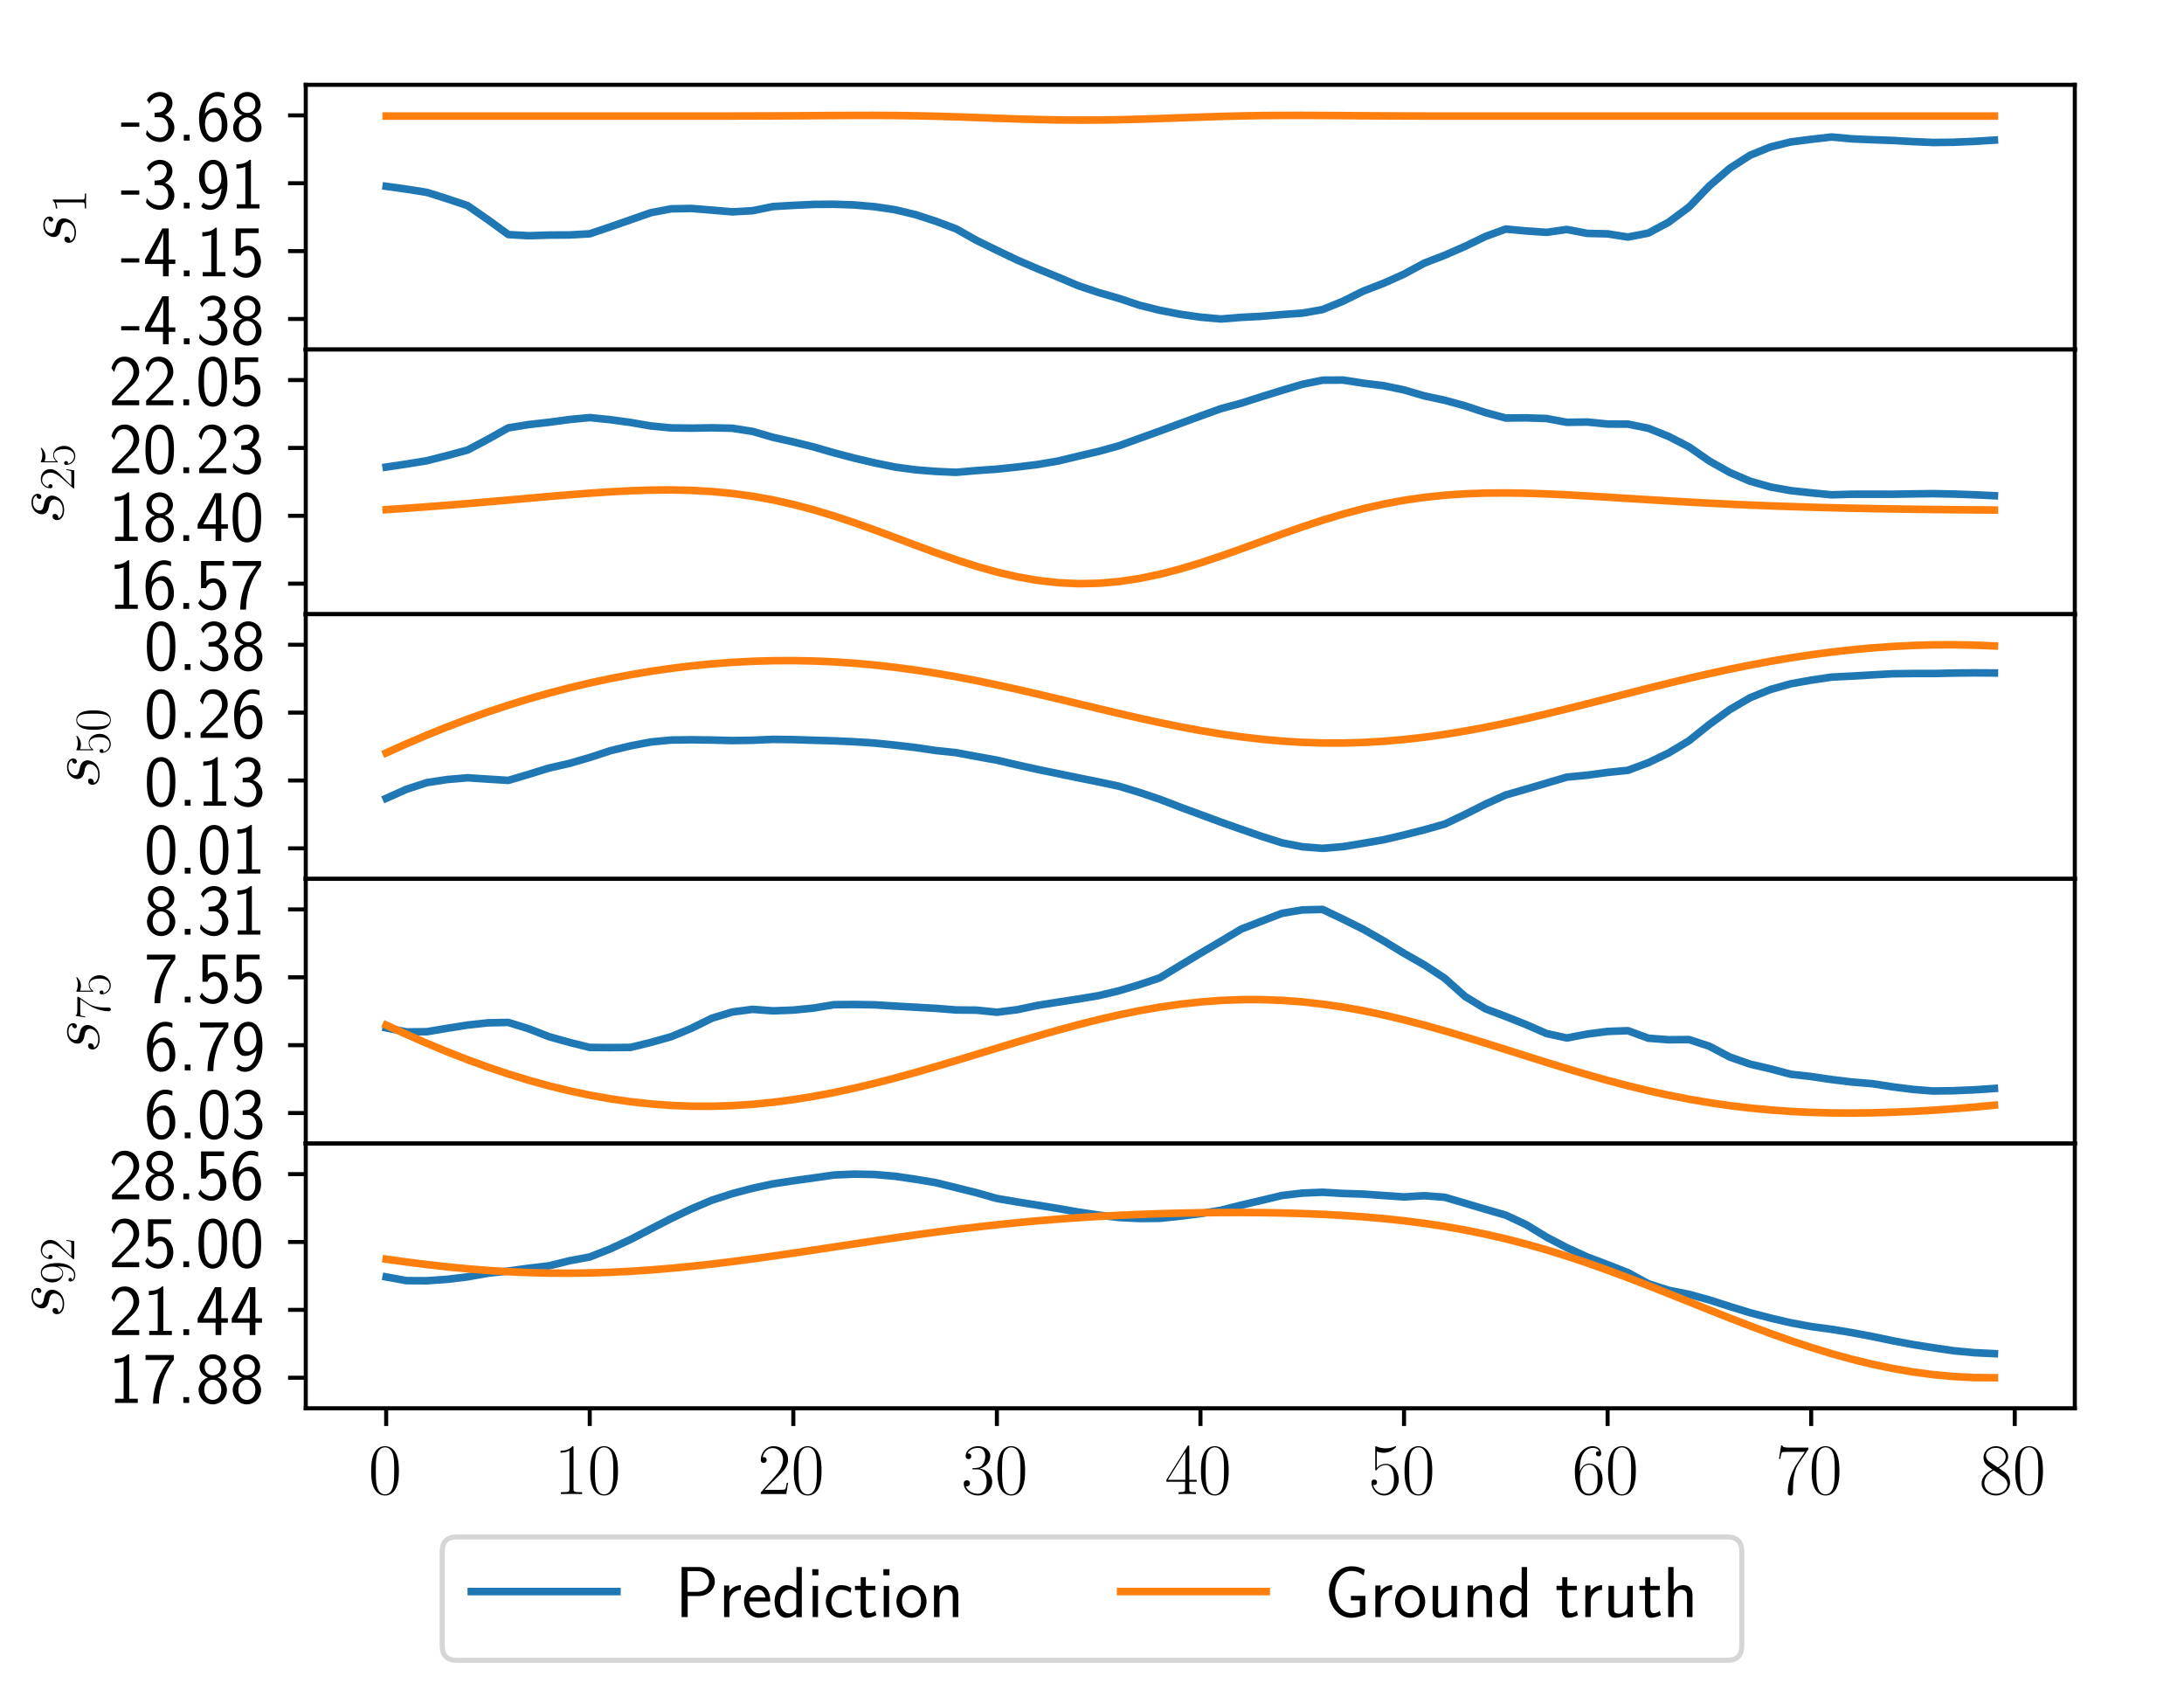 <?xml version="1.0" encoding="utf-8" standalone="no"?>
<!DOCTYPE svg PUBLIC "-//W3C//DTD SVG 1.1//EN"
  "http://www.w3.org/Graphics/SVG/1.1/DTD/svg11.dtd">
<!-- Created with matplotlib (http://matplotlib.org/) -->
<svg height="335.52pt" version="1.1" viewBox="0 0 432 335.52" width="432pt" xmlns="http://www.w3.org/2000/svg" xmlns:xlink="http://www.w3.org/1999/xlink">
 <defs>
  <style type="text/css">
*{stroke-linecap:butt;stroke-linejoin:round;}
  </style>
 </defs>
 <g id="figure_1">
  <g id="patch_1">
   <path d="M 0 335.52 
L 432 335.52 
L 432 0 
L 0 0 
z
" style="fill:#ffffff;"/>
  </g>
  <g id="axes_1">
   <g id="patch_2">
    <path d="M 60.48 69.117 
L 410.4 69.117 
L 410.4 16.776 
L 60.48 16.776 
z
" style="fill:#ffffff;"/>
   </g>
   <g id="matplotlib.axis_1">
    <g id="xtick_1">
     <g id="line2d_1">
      <defs>
       <path d="M 0 0 
L 0 3.5 
" id="mc0c24491ad" style="stroke:#000000;stroke-width:0.8;"/>
      </defs>
      <g>
       <use style="stroke:#000000;stroke-width:0.8;" x="76.385" xlink:href="#mc0c24491ad" y="69.117"/>
      </g>
     </g>
    </g>
    <g id="xtick_2">
     <g id="line2d_2">
      <g>
       <use style="stroke:#000000;stroke-width:0.8;" x="116.652" xlink:href="#mc0c24491ad" y="69.117"/>
      </g>
     </g>
    </g>
    <g id="xtick_3">
     <g id="line2d_3">
      <g>
       <use style="stroke:#000000;stroke-width:0.8;" x="156.919" xlink:href="#mc0c24491ad" y="69.117"/>
      </g>
     </g>
    </g>
    <g id="xtick_4">
     <g id="line2d_4">
      <g>
       <use style="stroke:#000000;stroke-width:0.8;" x="197.186" xlink:href="#mc0c24491ad" y="69.117"/>
      </g>
     </g>
    </g>
    <g id="xtick_5">
     <g id="line2d_5">
      <g>
       <use style="stroke:#000000;stroke-width:0.8;" x="237.453" xlink:href="#mc0c24491ad" y="69.117"/>
      </g>
     </g>
    </g>
    <g id="xtick_6">
     <g id="line2d_6">
      <g>
       <use style="stroke:#000000;stroke-width:0.8;" x="277.72" xlink:href="#mc0c24491ad" y="69.117"/>
      </g>
     </g>
    </g>
    <g id="xtick_7">
     <g id="line2d_7">
      <g>
       <use style="stroke:#000000;stroke-width:0.8;" x="317.987" xlink:href="#mc0c24491ad" y="69.117"/>
      </g>
     </g>
    </g>
    <g id="xtick_8">
     <g id="line2d_8">
      <g>
       <use style="stroke:#000000;stroke-width:0.8;" x="358.254" xlink:href="#mc0c24491ad" y="69.117"/>
      </g>
     </g>
    </g>
    <g id="xtick_9">
     <g id="line2d_9">
      <g>
       <use style="stroke:#000000;stroke-width:0.8;" x="398.521" xlink:href="#mc0c24491ad" y="69.117"/>
      </g>
     </g>
    </g>
   </g>
   <g id="matplotlib.axis_2">
    <g id="ytick_1">
     <g id="line2d_10">
      <defs>
       <path d="M 0 0 
L -3.5 0 
" id="me8de8b7743" style="stroke:#000000;stroke-width:0.8;"/>
      </defs>
      <g>
       <use style="stroke:#000000;stroke-width:0.8;" x="60.48" xlink:href="#me8de8b7743" y="63.078"/>
      </g>
     </g>
     <g id="text_1">
      <!-- -4.38 -->
      <defs>
       <path d="M 26 19 
L 26 24.797 
L 1 24.797 
L 1 19 
z
" id="CMSS17-45"/>
       <path d="M 35.203 17 
L 44.297 17 
L 44.297 23.094 
L 35.203 23.094 
L 35.203 66 
L 26.406 66 
L 2.594 23.094 
L 2.594 17 
L 27.297 17 
L 27.297 0 
L 35.203 0 
z
M 10.297 23.094 
C 16.094 33.422 27.594 54.281 27.594 61.359 
L 27.594 23.094 
z
" id="CMSS17-52"/>
       <path d="M 17 8 
L 9 8 
L 9 0 
L 17 0 
z
" id="CMSS17-46"/>
       <path d="M 15.703 32.188 
L 22.5 32.188 
C 31.906 32.188 34.594 23.938 34.594 18.188 
C 34.594 10.344 30.203 4.188 23 4.188 
C 17.406 4.188 9.5 7.016 5 14.469 
C 4.297 10.938 4.297 10.734 3.906 8.328 
C 8.594 1.391 16.203 -2 23.203 -2 
C 34.594 -2 43 7.516 43 18.094 
C 43 26.047 37.5 32.688 30 35.188 
C 36 38.484 40.406 44.688 40.406 51.891 
C 40.406 60.297 32.703 67 23.297 67 
C 14.703 67 8 61.688 5.203 55.984 
C 5.906 54.984 7.703 52.094 8.594 50.594 
C 10.797 56.484 16.5 60.891 23.203 60.891 
C 28.797 60.891 32.5 57.188 32.5 51.891 
C 32.5 46.391 29 40.391 23.094 39 
C 22.703 39 16.5 38.391 15.703 38.297 
z
" id="CMSS17-51"/>
       <path d="M 30.203 35.094 
C 37.797 37.594 41.703 43.641 41.703 49.594 
C 41.703 58.969 33.703 67 23.5 67 
C 12.906 67 5.203 58.672 5.203 49.594 
C 5.203 43.734 9 37.688 16.703 35.094 
C 6.906 31.297 3.906 23.688 3.906 18 
C 3.906 7 12.797 -2 23.406 -2 
C 34.406 -2 43 7.188 43 18 
C 43 24.594 39.094 31.594 30.203 35.094 
z
M 23.5 38.094 
C 16.797 38.094 12.297 42.625 12.297 49.484 
C 12.297 56.453 16.797 60.891 23.5 60.891 
C 29.703 60.891 34.594 56.859 34.594 49.484 
C 34.594 42.234 29.797 38.094 23.5 38.094 
z
M 23.5 4.188 
C 17.797 4.188 11.703 8.094 11.703 18.094 
C 11.703 28.391 18.5 32 23.406 32 
C 28.797 32 35.203 28.188 35.203 18.094 
C 35.203 7.688 28.594 4.188 23.5 4.188 
z
" id="CMSS17-56"/>
      </defs>
      <g transform="translate(23.825 68.059)scale(0.144 -0.144)">
       <use transform="scale(0.996)" xlink:href="#CMSS17-45"/>
       <use transform="translate(31.229 0)scale(0.996)" xlink:href="#CMSS17-52"/>
       <use transform="translate(78.073 0)scale(0.996)" xlink:href="#CMSS17-46"/>
       <use transform="translate(104.097 0)scale(0.996)" xlink:href="#CMSS17-51"/>
       <use transform="translate(150.941 0)scale(0.996)" xlink:href="#CMSS17-56"/>
      </g>
     </g>
    </g>
    <g id="ytick_2">
     <g id="line2d_11">
      <g>
       <use style="stroke:#000000;stroke-width:0.8;" x="60.48" xlink:href="#me8de8b7743" y="49.657"/>
      </g>
     </g>
     <g id="text_2">
      <!-- -4.15 -->
      <defs>
       <path d="M 28.406 67 
L 26.5 67 
C 21.094 61.703 14.797 60.969 8.406 60.797 
L 8.406 55 
C 11.297 55.094 16 55.297 20.703 57.391 
L 20.703 5.797 
L 8.906 5.797 
L 8.906 0 
L 40.203 0 
L 40.203 5.797 
L 28.406 5.797 
z
" id="CMSS17-49"/>
       <path d="M 14.594 59.594 
L 39.094 59.594 
L 39.094 66 
L 7.297 66 
L 7.297 28.594 
L 14 28.594 
C 15.797 32.859 19.5 36 24.297 36 
C 28.797 36 33.797 31.938 33.797 20.297 
C 33.797 7.844 26.703 4.188 21.5 4.188 
C 15.094 4.188 9.203 8.141 6.594 13.609 
L 3.406 7.938 
C 8 0.797 15.5 -2 21.5 -2 
C 33.094 -2 42.203 7.938 42.203 20.094 
C 42.203 32.547 34.094 42.094 24.406 42.094 
C 20.906 42.094 17.5 40.891 14.594 38.5 
z
" id="CMSS17-53"/>
      </defs>
      <g transform="translate(23.825 54.638)scale(0.144 -0.144)">
       <use transform="scale(0.996)" xlink:href="#CMSS17-45"/>
       <use transform="translate(31.229 0)scale(0.996)" xlink:href="#CMSS17-52"/>
       <use transform="translate(78.073 0)scale(0.996)" xlink:href="#CMSS17-46"/>
       <use transform="translate(104.097 0)scale(0.996)" xlink:href="#CMSS17-49"/>
       <use transform="translate(150.941 0)scale(0.996)" xlink:href="#CMSS17-53"/>
      </g>
     </g>
    </g>
    <g id="ytick_3">
     <g id="line2d_12">
      <g>
       <use style="stroke:#000000;stroke-width:0.8;" x="60.48" xlink:href="#me8de8b7743" y="36.236"/>
      </g>
     </g>
     <g id="text_3">
      <!-- -3.91 -->
      <defs>
       <path d="M 6.797 2.688 
C 9.594 0.297 13.203 -2 19.297 -2 
C 31.406 -2 43 11.531 43 33.375 
C 43 62.297 30.5 67 23.797 67 
C 17.094 67 12.797 63.984 9.094 59.203 
C 4.703 53.719 3.906 48.828 3.906 43.141 
C 3.906 36.359 5.094 32.172 7.906 27.391 
C 11.703 21.188 15.203 19.891 19.094 19.891 
C 25 19.891 30.906 22.797 34.906 27.781 
C 34.203 14.188 28.094 4.188 19.297 4.188 
C 15.703 4.188 12.797 5.312 9.906 8.062 
z
M 34.594 43.344 
C 34.703 42.641 34.703 41.344 34.703 40.953 
C 34.703 32.578 29.906 26 22.906 26 
C 18.297 26 15.906 28.391 14.094 31.484 
C 11.906 35.359 11.797 39.156 11.797 43.141 
C 11.797 47.031 11.797 51.312 14.594 55.609 
C 16.703 58.703 19.297 60.891 23.797 60.891 
C 33 60.891 34.5 47.438 34.594 43.344 
z
" id="CMSS17-57"/>
      </defs>
      <g transform="translate(23.825 41.217)scale(0.144 -0.144)">
       <use transform="scale(0.996)" xlink:href="#CMSS17-45"/>
       <use transform="translate(31.229 0)scale(0.996)" xlink:href="#CMSS17-51"/>
       <use transform="translate(78.073 0)scale(0.996)" xlink:href="#CMSS17-46"/>
       <use transform="translate(104.097 0)scale(0.996)" xlink:href="#CMSS17-57"/>
       <use transform="translate(150.941 0)scale(0.996)" xlink:href="#CMSS17-49"/>
      </g>
     </g>
    </g>
    <g id="ytick_4">
     <g id="line2d_13">
      <g>
       <use style="stroke:#000000;stroke-width:0.8;" x="60.48" xlink:href="#me8de8b7743" y="22.815"/>
      </g>
     </g>
     <g id="text_4">
      <!-- -3.68 -->
      <defs>
       <path d="M 39 64.984 
C 34.797 66.688 31.797 67 29 67 
C 16 67 3.906 53.25 3.906 31.609 
C 3.906 4.188 15.406 -2 23.594 -2 
C 28.094 -2 32.594 -0.609 36.906 4.391 
C 41.297 9.672 43 14.062 43 21.75 
C 43 34.109 36.906 45.094 27.797 45.094 
C 21.203 45.094 15.5 41.594 12 37.203 
C 13 51.406 19.594 60.891 29.094 60.891 
C 31.703 60.891 35.094 60.484 39 58.75 
z
M 12.094 21.438 
C 12.094 22.234 12.094 22.734 12.203 24.234 
C 12.203 32.016 16.703 39 24 39 
C 28.703 39 31.094 36.5 32.906 33.406 
C 35 29.516 35.094 25.828 35.094 21.75 
C 35.094 17.859 35.094 13.969 32.797 9.969 
C 30.906 6.891 28.406 4.188 23.594 4.188 
C 14.094 4.188 12.5 17.453 12.094 21.438 
z
" id="CMSS17-54"/>
      </defs>
      <g transform="translate(23.825 27.797)scale(0.144 -0.144)">
       <use transform="scale(0.996)" xlink:href="#CMSS17-45"/>
       <use transform="translate(31.229 0)scale(0.996)" xlink:href="#CMSS17-51"/>
       <use transform="translate(78.073 0)scale(0.996)" xlink:href="#CMSS17-46"/>
       <use transform="translate(104.097 0)scale(0.996)" xlink:href="#CMSS17-54"/>
       <use transform="translate(150.941 0)scale(0.996)" xlink:href="#CMSS17-56"/>
      </g>
     </g>
    </g>
    <g id="text_5">
     <!-- $s_{1}$ -->
     <defs>
      <path d="M 22.797 20.156 
C 24.5 19.859 27.203 19.266 27.797 19.172 
C 29.094 18.766 33.594 17.172 33.594 12.391 
C 33.594 9.297 30.797 1 19.203 1 
C 17.094 1 9.594 1.297 7.594 6.984 
C 11.594 6.469 13.594 9.594 13.594 11.797 
C 13.594 13.891 12.203 15 10.203 15 
C 8 15 5.094 13.297 5.094 8.797 
C 5.094 2.75 11.094 -1 19.094 -1 
C 34.297 -1 38.797 10.391 38.797 15.594 
C 38.797 17.078 38.797 19.859 35.594 23.047 
C 33.094 25.422 30.703 25.922 25.297 27.016 
C 22.594 27.609 18.297 28.5 18.297 32.984 
C 18.297 34.984 20.094 41.984 29.594 41.984 
C 33.797 41.984 37.906 40.453 38.906 37 
C 34.5 37 34.297 33.188 34.297 33.094 
C 34.297 30.984 36.203 30.391 37.094 30.391 
C 38.5 30.391 41.297 31.484 41.297 35.688 
C 41.297 39.781 37.5 44 29.703 44 
C 16.594 44 13.094 33.891 13.094 29.797 
C 13.094 22.25 20.5 20.656 22.797 20.156 
z
" id="CMMI12-115"/>
      <path d="M 26.594 63.797 
C 26.594 65.891 26.5 66 25.094 66 
C 21.203 61.359 15.297 59.891 9.703 59.688 
C 9.406 59.688 8.906 59.688 8.797 59.5 
C 8.703 59.297 8.703 59.094 8.703 57 
C 11.797 57 17 57.594 21 59.984 
L 21 7.297 
C 21 3.797 20.797 2.594 12.203 2.594 
L 9.203 2.594 
L 9.203 0 
C 14 0.094 19 0.188 23.797 0.188 
C 28.594 0.188 33.594 0.094 38.406 0 
L 38.406 2.594 
L 35.406 2.594 
C 26.797 2.594 26.594 3.688 26.594 7.297 
z
" id="CMR17-49"/>
     </defs>
     <g transform="translate(17.035 48.746)rotate(-90)scale(0.144 -0.144)">
      <use transform="translate(0 14.944)scale(0.996)" xlink:href="#CMMI12-115"/>
      <use transform="translate(45.95 0)scale(0.697)" xlink:href="#CMR17-49"/>
     </g>
    </g>
   </g>
   <g id="line2d_14">
    <path clip-path="url(#p0ca7772d40)" d="M 76.385 36.843 
L 80.412 37.407 
L 84.439 38.043 
L 88.466 39.313 
L 92.492 40.66 
L 96.519 43.45 
L 100.546 46.382 
L 104.572 46.614 
L 108.599 46.487 
L 112.626 46.464 
L 116.652 46.231 
L 120.679 44.873 
L 124.706 43.474 
L 128.733 42.062 
L 132.759 41.292 
L 136.786 41.224 
L 140.813 41.552 
L 144.839 41.893 
L 148.866 41.666 
L 152.893 40.846 
L 156.919 40.607 
L 160.946 40.42 
L 164.973 40.389 
L 168.999 40.528 
L 173.026 40.875 
L 177.053 41.479 
L 181.08 42.437 
L 185.106 43.75 
L 189.133 45.263 
L 193.16 47.535 
L 197.186 49.502 
L 201.213 51.428 
L 205.24 53.153 
L 209.266 54.794 
L 213.293 56.502 
L 217.32 57.85 
L 221.347 59.007 
L 225.373 60.354 
L 229.4 61.356 
L 233.427 62.139 
L 237.453 62.714 
L 241.48 63.078 
L 245.507 62.757 
L 249.533 62.55 
L 253.56 62.205 
L 257.587 61.921 
L 261.614 61.214 
L 265.64 59.57 
L 269.667 57.565 
L 273.694 56.008 
L 277.72 54.207 
L 281.747 52.025 
L 285.774 50.47 
L 289.8 48.713 
L 293.827 46.764 
L 297.854 45.298 
L 301.881 45.671 
L 305.907 45.945 
L 309.934 45.375 
L 313.961 46.153 
L 317.987 46.245 
L 322.014 46.876 
L 326.041 46.096 
L 330.067 43.936 
L 334.094 40.943 
L 338.121 36.758 
L 342.147 33.29 
L 346.174 30.694 
L 350.201 29.06 
L 354.228 28.066 
L 358.254 27.552 
L 362.281 27.09 
L 366.308 27.454 
L 370.334 27.633 
L 374.361 27.773 
L 378.388 28.002 
L 382.414 28.176 
L 386.441 28.127 
L 390.468 27.958 
L 394.495 27.707 
" style="fill:none;stroke:#1f77b4;stroke-linecap:square;stroke-width:1.5;"/>
   </g>
   <g id="line2d_15">
    <path clip-path="url(#p0ca7772d40)" d="M 76.385 22.945 
L 80.412 22.945 
L 84.439 22.945 
L 88.466 22.945 
L 92.492 22.945 
L 96.519 22.945 
L 100.546 22.945 
L 104.572 22.945 
L 108.599 22.945 
L 112.626 22.945 
L 116.652 22.945 
L 120.679 22.945 
L 124.706 22.946 
L 128.733 22.947 
L 132.759 22.948 
L 136.786 22.949 
L 140.813 22.948 
L 144.839 22.944 
L 148.866 22.934 
L 152.893 22.918 
L 156.919 22.895 
L 160.946 22.867 
L 164.973 22.839 
L 168.999 22.819 
L 173.026 22.816 
L 177.053 22.839 
L 181.08 22.894 
L 185.106 22.983 
L 189.133 23.102 
L 193.16 23.241 
L 197.186 23.387 
L 201.213 23.524 
L 205.24 23.637 
L 209.266 23.715 
L 213.293 23.749 
L 217.32 23.735 
L 221.347 23.674 
L 225.373 23.573 
L 229.4 23.443 
L 233.427 23.298 
L 237.453 23.152 
L 241.48 23.023 
L 245.507 22.921 
L 249.533 22.853 
L 253.56 22.819 
L 257.587 22.815 
L 261.614 22.832 
L 265.64 22.86 
L 269.667 22.889 
L 273.694 22.914 
L 277.72 22.932 
L 281.747 22.943 
L 285.774 22.948 
L 289.8 22.949 
L 293.827 22.949 
L 297.854 22.947 
L 301.881 22.946 
L 305.907 22.945 
L 309.934 22.945 
L 313.961 22.945 
L 317.987 22.945 
L 322.014 22.945 
L 326.041 22.945 
L 330.067 22.945 
L 334.094 22.945 
L 338.121 22.945 
L 342.147 22.945 
L 346.174 22.945 
L 350.201 22.945 
L 354.228 22.945 
L 358.254 22.945 
L 362.281 22.945 
L 366.308 22.945 
L 370.334 22.945 
L 374.361 22.945 
L 378.388 22.945 
L 382.414 22.945 
L 386.441 22.945 
L 390.468 22.945 
L 394.495 22.945 
" style="fill:none;stroke:#ff7f0e;stroke-linecap:square;stroke-width:1.5;"/>
   </g>
   <g id="patch_3">
    <path d="M 60.48 69.117 
L 60.48 16.776 
" style="fill:none;stroke:#000000;stroke-linecap:square;stroke-linejoin:miter;stroke-width:0.8;"/>
   </g>
   <g id="patch_4">
    <path d="M 410.4 69.117 
L 410.4 16.776 
" style="fill:none;stroke:#000000;stroke-linecap:square;stroke-linejoin:miter;stroke-width:0.8;"/>
   </g>
   <g id="patch_5">
    <path d="M 60.48 69.117 
L 410.4 69.117 
" style="fill:none;stroke:#000000;stroke-linecap:square;stroke-linejoin:miter;stroke-width:0.8;"/>
   </g>
   <g id="patch_6">
    <path d="M 60.48 16.776 
L 410.4 16.776 
" style="fill:none;stroke:#000000;stroke-linecap:square;stroke-linejoin:miter;stroke-width:0.8;"/>
   </g>
  </g>
  <g id="axes_2">
   <g id="patch_7">
    <path d="M 60.48 121.458 
L 410.4 121.458 
L 410.4 69.117 
L 60.48 69.117 
z
" style="fill:#ffffff;"/>
   </g>
   <g id="matplotlib.axis_3">
    <g id="xtick_10">
     <g id="line2d_16">
      <g>
       <use style="stroke:#000000;stroke-width:0.8;" x="76.385" xlink:href="#mc0c24491ad" y="121.458"/>
      </g>
     </g>
    </g>
    <g id="xtick_11">
     <g id="line2d_17">
      <g>
       <use style="stroke:#000000;stroke-width:0.8;" x="116.652" xlink:href="#mc0c24491ad" y="121.458"/>
      </g>
     </g>
    </g>
    <g id="xtick_12">
     <g id="line2d_18">
      <g>
       <use style="stroke:#000000;stroke-width:0.8;" x="156.919" xlink:href="#mc0c24491ad" y="121.458"/>
      </g>
     </g>
    </g>
    <g id="xtick_13">
     <g id="line2d_19">
      <g>
       <use style="stroke:#000000;stroke-width:0.8;" x="197.186" xlink:href="#mc0c24491ad" y="121.458"/>
      </g>
     </g>
    </g>
    <g id="xtick_14">
     <g id="line2d_20">
      <g>
       <use style="stroke:#000000;stroke-width:0.8;" x="237.453" xlink:href="#mc0c24491ad" y="121.458"/>
      </g>
     </g>
    </g>
    <g id="xtick_15">
     <g id="line2d_21">
      <g>
       <use style="stroke:#000000;stroke-width:0.8;" x="277.72" xlink:href="#mc0c24491ad" y="121.458"/>
      </g>
     </g>
    </g>
    <g id="xtick_16">
     <g id="line2d_22">
      <g>
       <use style="stroke:#000000;stroke-width:0.8;" x="317.987" xlink:href="#mc0c24491ad" y="121.458"/>
      </g>
     </g>
    </g>
    <g id="xtick_17">
     <g id="line2d_23">
      <g>
       <use style="stroke:#000000;stroke-width:0.8;" x="358.254" xlink:href="#mc0c24491ad" y="121.458"/>
      </g>
     </g>
    </g>
    <g id="xtick_18">
     <g id="line2d_24">
      <g>
       <use style="stroke:#000000;stroke-width:0.8;" x="398.521" xlink:href="#mc0c24491ad" y="121.458"/>
      </g>
     </g>
    </g>
   </g>
   <g id="matplotlib.axis_4">
    <g id="ytick_5">
     <g id="line2d_25">
      <g>
       <use style="stroke:#000000;stroke-width:0.8;" x="60.48" xlink:href="#me8de8b7743" y="115.419"/>
      </g>
     </g>
     <g id="text_6">
      <!-- 16.57 -->
      <defs>
       <path d="M 21.703 59.188 
C 22.906 59.188 24.094 59.297 25.297 59.297 
L 36.797 59.297 
C 22.5 42.422 14.297 21.094 14.297 -1 
L 22.297 -1 
C 22.297 20.391 29.297 42.109 43 59.484 
L 43 66 
L 3.906 66 
L 3.906 59.188 
z
" id="CMSS17-55"/>
      </defs>
      <g transform="translate(21.484 120.4)scale(0.144 -0.144)">
       <use transform="scale(0.996)" xlink:href="#CMSS17-49"/>
       <use transform="translate(46.844 0)scale(0.996)" xlink:href="#CMSS17-54"/>
       <use transform="translate(93.687 0)scale(0.996)" xlink:href="#CMSS17-46"/>
       <use transform="translate(119.711 0)scale(0.996)" xlink:href="#CMSS17-53"/>
       <use transform="translate(166.555 0)scale(0.996)" xlink:href="#CMSS17-55"/>
      </g>
     </g>
    </g>
    <g id="ytick_6">
     <g id="line2d_26">
      <g>
       <use style="stroke:#000000;stroke-width:0.8;" x="60.48" xlink:href="#me8de8b7743" y="101.998"/>
      </g>
     </g>
     <g id="text_7">
      <!-- 18.40 -->
      <defs>
       <path d="M 43.094 32.391 
C 43.094 38.109 43 48.75 38.906 56.984 
C 34.797 64.891 28.203 67 23.5 67 
C 16.703 67 10.906 62.984 7.906 56.578 
C 4.703 49.859 3.797 42.938 3.797 32.391 
C 3.797 25.172 4.094 16.344 7.703 8.609 
C 11.797 0.094 18.703 -2 23.406 -2 
C 29.594 -2 35.594 1.297 39 8.203 
C 42.5 15.438 43.094 23.359 43.094 32.391 
z
M 23.406 4.094 
C 15.797 4.094 13.5 12.828 12.797 15.734 
C 11.594 20.75 11.406 25.562 11.406 33.5 
C 11.406 39.719 11.406 46.75 13.297 52.266 
C 15.594 58.688 19.594 60.891 23.406 60.891 
C 30.797 60.891 33.203 53.469 34 50.859 
C 35.5 45.547 35.5 39.312 35.5 33.5 
C 35.5 24.156 35.5 4.094 23.406 4.094 
z
" id="CMSS17-48"/>
      </defs>
      <g transform="translate(21.484 106.979)scale(0.144 -0.144)">
       <use transform="scale(0.996)" xlink:href="#CMSS17-49"/>
       <use transform="translate(46.844 0)scale(0.996)" xlink:href="#CMSS17-56"/>
       <use transform="translate(93.687 0)scale(0.996)" xlink:href="#CMSS17-46"/>
       <use transform="translate(119.711 0)scale(0.996)" xlink:href="#CMSS17-52"/>
       <use transform="translate(166.555 0)scale(0.996)" xlink:href="#CMSS17-48"/>
      </g>
     </g>
    </g>
    <g id="ytick_7">
     <g id="line2d_27">
      <g>
       <use style="stroke:#000000;stroke-width:0.8;" x="60.48" xlink:href="#me8de8b7743" y="88.577"/>
      </g>
     </g>
     <g id="text_8">
      <!-- 20.23 -->
      <defs>
       <path d="M 25.797 21.141 
C 28.594 24.031 32.797 27.516 35.703 31 
C 38.5 34.391 42.203 39.172 42.203 46.141 
C 42.203 57.109 34.797 67 22.203 67 
C 12.297 67 6.594 60.797 3.906 51.125 
L 7.797 45.75 
C 10 54.812 13.094 60.594 20.906 60.594 
C 29.5 60.594 34.297 53.609 34.297 45.938 
C 34.297 36.781 27.297 29.703 22 24.422 
C 16.094 18.547 10.297 12.578 4.703 6.391 
L 4.703 0 
L 42.203 0 
L 42.203 6.797 
L 25.203 6.797 
C 24 6.797 22.797 6.688 21.594 6.688 
L 11.594 6.688 
L 11.594 6.797 
z
" id="CMSS17-50"/>
      </defs>
      <g transform="translate(21.484 93.559)scale(0.144 -0.144)">
       <use transform="scale(0.996)" xlink:href="#CMSS17-50"/>
       <use transform="translate(46.844 0)scale(0.996)" xlink:href="#CMSS17-48"/>
       <use transform="translate(93.687 0)scale(0.996)" xlink:href="#CMSS17-46"/>
       <use transform="translate(119.711 0)scale(0.996)" xlink:href="#CMSS17-50"/>
       <use transform="translate(166.555 0)scale(0.996)" xlink:href="#CMSS17-51"/>
      </g>
     </g>
    </g>
    <g id="ytick_8">
     <g id="line2d_28">
      <g>
       <use style="stroke:#000000;stroke-width:0.8;" x="60.48" xlink:href="#me8de8b7743" y="75.156"/>
      </g>
     </g>
     <g id="text_9">
      <!-- 22.05 -->
      <g transform="translate(21.484 80.138)scale(0.144 -0.144)">
       <use transform="scale(0.996)" xlink:href="#CMSS17-50"/>
       <use transform="translate(46.844 0)scale(0.996)" xlink:href="#CMSS17-50"/>
       <use transform="translate(93.687 0)scale(0.996)" xlink:href="#CMSS17-46"/>
       <use transform="translate(119.711 0)scale(0.996)" xlink:href="#CMSS17-48"/>
       <use transform="translate(166.555 0)scale(0.996)" xlink:href="#CMSS17-53"/>
      </g>
     </g>
    </g>
    <g id="text_10">
     <!-- $s_{25}$ -->
     <defs>
      <path d="M 41.703 15.469 
L 39.906 15.469 
C 38.906 8.391 38.094 7.188 37.703 6.594 
C 37.203 5.797 30 5.797 28.594 5.797 
L 9.406 5.797 
C 13 9.688 20 16.766 28.5 24.938 
C 34.594 30.719 41.703 37.5 41.703 47.391 
C 41.703 59.188 32.297 66 21.797 66 
C 10.797 66 4.094 56.297 4.094 47.297 
C 4.094 43.391 7 42.891 8.203 42.891 
C 9.203 42.891 12.203 43.484 12.203 46.984 
C 12.203 50.094 9.594 51 8.203 51 
C 7.594 51 7 50.891 6.594 50.688 
C 8.5 59.188 14.297 63.391 20.406 63.391 
C 29.094 63.391 34.797 56.5 34.797 47.391 
C 34.797 38.703 29.703 31.219 24 24.734 
L 4.094 2.297 
L 4.094 0 
L 39.297 0 
z
" id="CMR17-50"/>
      <path d="M 11.406 58.594 
C 12.406 58.188 16.5 56.891 20.703 56.891 
C 30 56.891 35.094 61.891 38 64.688 
C 38 65.484 38 66 37.406 66 
C 37.297 66 37.094 66 36.297 65.594 
C 32.797 64.094 28.703 63 23.703 63 
C 20.703 63 16.203 63.359 11.297 65.484 
C 10.203 66 10 66 9.906 66 
C 9.406 66 9.297 65.891 9.297 63.906 
L 9.297 34.859 
C 9.297 33.016 9.297 32.5 10.297 32.5 
C 10.797 32.5 11 32.703 11.5 33.422 
C 14.703 38.047 19.094 40 24.094 40 
C 27.594 40 35.094 37.734 35.094 20.203 
C 35.094 16.984 35.094 11.188 32.094 6.594 
C 29.594 2.484 25.703 0.391 21.406 0.391 
C 14.797 0.391 8.094 4.984 6.297 12.688 
C 6.703 12.594 7.5 12.391 7.906 12.391 
C 9.203 12.391 11.703 13.094 11.703 16.188 
C 11.703 18.891 9.797 20 7.906 20 
C 5.594 20 4.094 18.594 4.094 15.797 
C 4.094 7.094 11 -2 21.594 -2 
C 31.906 -2 41.703 6.891 41.703 19.797 
C 41.703 32.094 33.906 41.594 24.203 41.594 
C 19.094 41.594 14.797 39.688 11.406 36 
z
" id="CMR17-53"/>
     </defs>
     <g transform="translate(14.694 103.577)rotate(-90)scale(0.144 -0.144)">
      <use transform="translate(0 14.944)scale(0.996)" xlink:href="#CMMI12-115"/>
      <use transform="translate(45.95 0)scale(0.697)" xlink:href="#CMR17-50"/>
      <use transform="translate(77.933 0)scale(0.697)" xlink:href="#CMR17-53"/>
     </g>
    </g>
   </g>
   <g id="line2d_29">
    <path clip-path="url(#p3c7421be88)" d="M 76.385 92.363 
L 80.412 91.765 
L 84.439 91.111 
L 88.466 90.085 
L 92.492 88.998 
L 96.519 86.864 
L 100.546 84.611 
L 104.572 83.957 
L 108.599 83.504 
L 112.626 82.963 
L 116.652 82.577 
L 120.679 82.985 
L 124.706 83.538 
L 128.733 84.233 
L 132.759 84.615 
L 136.786 84.665 
L 140.813 84.598 
L 144.839 84.683 
L 148.866 85.314 
L 152.893 86.477 
L 156.919 87.388 
L 160.946 88.379 
L 164.973 89.545 
L 168.999 90.6 
L 173.026 91.54 
L 177.053 92.357 
L 181.08 92.901 
L 185.106 93.223 
L 189.133 93.402 
L 193.16 93.053 
L 197.186 92.777 
L 201.213 92.349 
L 205.24 91.856 
L 209.266 91.171 
L 213.293 90.205 
L 217.32 89.263 
L 221.347 88.153 
L 225.373 86.691 
L 229.4 85.245 
L 233.427 83.756 
L 237.453 82.276 
L 241.48 80.821 
L 245.507 79.735 
L 249.533 78.448 
L 253.56 77.199 
L 257.587 76.001 
L 261.614 75.176 
L 265.64 75.156 
L 269.667 75.777 
L 273.694 76.272 
L 277.72 77.11 
L 281.747 78.288 
L 285.774 79.152 
L 289.8 80.254 
L 293.827 81.587 
L 297.854 82.666 
L 301.881 82.627 
L 305.907 82.764 
L 309.934 83.513 
L 313.961 83.454 
L 317.987 83.854 
L 322.014 83.868 
L 326.041 84.684 
L 330.067 86.304 
L 334.094 88.374 
L 338.121 91.169 
L 342.147 93.433 
L 346.174 95.163 
L 350.201 96.294 
L 354.228 97.023 
L 358.254 97.457 
L 362.281 97.847 
L 366.308 97.731 
L 370.334 97.729 
L 374.361 97.732 
L 378.388 97.666 
L 382.414 97.618 
L 386.441 97.697 
L 390.468 97.839 
L 394.495 98.025 
" style="fill:none;stroke:#1f77b4;stroke-linecap:square;stroke-width:1.5;"/>
   </g>
   <g id="line2d_30">
    <path clip-path="url(#p3c7421be88)" d="M 76.385 100.783 
L 80.412 100.51 
L 84.439 100.217 
L 88.466 99.907 
L 92.492 99.58 
L 96.519 99.238 
L 100.546 98.887 
L 104.572 98.531 
L 108.599 98.179 
L 112.626 97.84 
L 116.652 97.527 
L 120.679 97.257 
L 124.706 97.046 
L 128.733 96.915 
L 132.759 96.882 
L 136.786 96.97 
L 140.813 97.198 
L 144.839 97.58 
L 148.866 98.131 
L 152.893 98.855 
L 156.919 99.753 
L 160.946 100.817 
L 164.973 102.03 
L 168.999 103.37 
L 173.026 104.805 
L 177.053 106.299 
L 181.08 107.808 
L 185.106 109.29 
L 189.133 110.699 
L 193.16 111.99 
L 197.186 113.122 
L 201.213 114.057 
L 205.24 114.766 
L 209.266 115.225 
L 213.293 115.419 
L 217.32 115.342 
L 221.347 114.997 
L 225.373 114.396 
L 229.4 113.561 
L 233.427 112.52 
L 237.453 111.309 
L 241.48 109.968 
L 245.507 108.542 
L 249.533 107.075 
L 253.56 105.614 
L 257.587 104.2 
L 261.614 102.871 
L 265.64 101.659 
L 269.667 100.589 
L 273.694 99.676 
L 277.72 98.929 
L 281.747 98.348 
L 285.774 97.926 
L 289.8 97.652 
L 293.827 97.508 
L 297.854 97.476 
L 301.881 97.536 
L 305.907 97.667 
L 309.934 97.851 
L 313.961 98.072 
L 317.987 98.313 
L 322.014 98.564 
L 326.041 98.814 
L 330.067 99.057 
L 334.094 99.288 
L 338.121 99.502 
L 342.147 99.698 
L 346.174 99.875 
L 350.201 100.034 
L 354.228 100.174 
L 358.254 100.297 
L 362.281 100.404 
L 366.308 100.496 
L 370.334 100.576 
L 374.361 100.644 
L 378.388 100.702 
L 382.414 100.751 
L 386.441 100.792 
L 390.468 100.827 
L 394.495 100.856 
" style="fill:none;stroke:#ff7f0e;stroke-linecap:square;stroke-width:1.5;"/>
   </g>
   <g id="patch_8">
    <path d="M 60.48 121.458 
L 60.48 69.117 
" style="fill:none;stroke:#000000;stroke-linecap:square;stroke-linejoin:miter;stroke-width:0.8;"/>
   </g>
   <g id="patch_9">
    <path d="M 410.4 121.458 
L 410.4 69.117 
" style="fill:none;stroke:#000000;stroke-linecap:square;stroke-linejoin:miter;stroke-width:0.8;"/>
   </g>
   <g id="patch_10">
    <path d="M 60.48 121.458 
L 410.4 121.458 
" style="fill:none;stroke:#000000;stroke-linecap:square;stroke-linejoin:miter;stroke-width:0.8;"/>
   </g>
   <g id="patch_11">
    <path d="M 60.48 69.117 
L 410.4 69.117 
" style="fill:none;stroke:#000000;stroke-linecap:square;stroke-linejoin:miter;stroke-width:0.8;"/>
   </g>
  </g>
  <g id="axes_3">
   <g id="patch_12">
    <path d="M 60.48 173.799 
L 410.4 173.799 
L 410.4 121.458 
L 60.48 121.458 
z
" style="fill:#ffffff;"/>
   </g>
   <g id="matplotlib.axis_5">
    <g id="xtick_19">
     <g id="line2d_31">
      <g>
       <use style="stroke:#000000;stroke-width:0.8;" x="76.385" xlink:href="#mc0c24491ad" y="173.799"/>
      </g>
     </g>
    </g>
    <g id="xtick_20">
     <g id="line2d_32">
      <g>
       <use style="stroke:#000000;stroke-width:0.8;" x="116.652" xlink:href="#mc0c24491ad" y="173.799"/>
      </g>
     </g>
    </g>
    <g id="xtick_21">
     <g id="line2d_33">
      <g>
       <use style="stroke:#000000;stroke-width:0.8;" x="156.919" xlink:href="#mc0c24491ad" y="173.799"/>
      </g>
     </g>
    </g>
    <g id="xtick_22">
     <g id="line2d_34">
      <g>
       <use style="stroke:#000000;stroke-width:0.8;" x="197.186" xlink:href="#mc0c24491ad" y="173.799"/>
      </g>
     </g>
    </g>
    <g id="xtick_23">
     <g id="line2d_35">
      <g>
       <use style="stroke:#000000;stroke-width:0.8;" x="237.453" xlink:href="#mc0c24491ad" y="173.799"/>
      </g>
     </g>
    </g>
    <g id="xtick_24">
     <g id="line2d_36">
      <g>
       <use style="stroke:#000000;stroke-width:0.8;" x="277.72" xlink:href="#mc0c24491ad" y="173.799"/>
      </g>
     </g>
    </g>
    <g id="xtick_25">
     <g id="line2d_37">
      <g>
       <use style="stroke:#000000;stroke-width:0.8;" x="317.987" xlink:href="#mc0c24491ad" y="173.799"/>
      </g>
     </g>
    </g>
    <g id="xtick_26">
     <g id="line2d_38">
      <g>
       <use style="stroke:#000000;stroke-width:0.8;" x="358.254" xlink:href="#mc0c24491ad" y="173.799"/>
      </g>
     </g>
    </g>
    <g id="xtick_27">
     <g id="line2d_39">
      <g>
       <use style="stroke:#000000;stroke-width:0.8;" x="398.521" xlink:href="#mc0c24491ad" y="173.799"/>
      </g>
     </g>
    </g>
   </g>
   <g id="matplotlib.axis_6">
    <g id="ytick_9">
     <g id="line2d_40">
      <g>
       <use style="stroke:#000000;stroke-width:0.8;" x="60.48" xlink:href="#me8de8b7743" y="167.76"/>
      </g>
     </g>
     <g id="text_11">
      <!-- 0.01 -->
      <g transform="translate(28.507 172.741)scale(0.144 -0.144)">
       <use transform="scale(0.996)" xlink:href="#CMSS17-48"/>
       <use transform="translate(46.844 0)scale(0.996)" xlink:href="#CMSS17-46"/>
       <use transform="translate(72.868 0)scale(0.996)" xlink:href="#CMSS17-48"/>
       <use transform="translate(119.711 0)scale(0.996)" xlink:href="#CMSS17-49"/>
      </g>
     </g>
    </g>
    <g id="ytick_10">
     <g id="line2d_41">
      <g>
       <use style="stroke:#000000;stroke-width:0.8;" x="60.48" xlink:href="#me8de8b7743" y="154.339"/>
      </g>
     </g>
     <g id="text_12">
      <!-- 0.13 -->
      <g transform="translate(28.507 159.321)scale(0.144 -0.144)">
       <use transform="scale(0.996)" xlink:href="#CMSS17-48"/>
       <use transform="translate(46.844 0)scale(0.996)" xlink:href="#CMSS17-46"/>
       <use transform="translate(72.868 0)scale(0.996)" xlink:href="#CMSS17-49"/>
       <use transform="translate(119.711 0)scale(0.996)" xlink:href="#CMSS17-51"/>
      </g>
     </g>
    </g>
    <g id="ytick_11">
     <g id="line2d_42">
      <g>
       <use style="stroke:#000000;stroke-width:0.8;" x="60.48" xlink:href="#me8de8b7743" y="140.918"/>
      </g>
     </g>
     <g id="text_13">
      <!-- 0.26 -->
      <g transform="translate(28.507 145.9)scale(0.144 -0.144)">
       <use transform="scale(0.996)" xlink:href="#CMSS17-48"/>
       <use transform="translate(46.844 0)scale(0.996)" xlink:href="#CMSS17-46"/>
       <use transform="translate(72.868 0)scale(0.996)" xlink:href="#CMSS17-50"/>
       <use transform="translate(119.711 0)scale(0.996)" xlink:href="#CMSS17-54"/>
      </g>
     </g>
    </g>
    <g id="ytick_12">
     <g id="line2d_43">
      <g>
       <use style="stroke:#000000;stroke-width:0.8;" x="60.48" xlink:href="#me8de8b7743" y="127.498"/>
      </g>
     </g>
     <g id="text_14">
      <!-- 0.38 -->
      <g transform="translate(28.507 132.479)scale(0.144 -0.144)">
       <use transform="scale(0.996)" xlink:href="#CMSS17-48"/>
       <use transform="translate(46.844 0)scale(0.996)" xlink:href="#CMSS17-46"/>
       <use transform="translate(72.868 0)scale(0.996)" xlink:href="#CMSS17-51"/>
       <use transform="translate(119.711 0)scale(0.996)" xlink:href="#CMSS17-56"/>
      </g>
     </g>
    </g>
    <g id="text_15">
     <!-- $s_{50}$ -->
     <defs>
      <path d="M 42 31.844 
C 42 37.969 41.906 48.422 37.703 56.453 
C 34 63.484 28.094 66 22.906 66 
C 18.094 66 12 63.781 8.203 56.562 
C 4.203 49.016 3.797 39.672 3.797 31.844 
C 3.797 26.109 3.906 17.375 7 9.734 
C 11.297 -0.609 19 -2 22.906 -2 
C 27.5 -2 34.5 -0.109 38.594 9.438 
C 41.594 16.375 42 24.5 42 31.844 
z
M 22.906 -0.406 
C 16.5 -0.406 12.703 5.125 11.297 12.75 
C 10.203 18.688 10.203 27.328 10.203 32.953 
C 10.203 40.688 10.203 47.109 11.5 53.234 
C 13.406 61.781 19 64.391 22.906 64.391 
C 27 64.391 32.297 61.672 34.203 53.438 
C 35.5 47.719 35.594 40.984 35.594 32.953 
C 35.594 26.422 35.594 18.375 34.406 12.453 
C 32.297 1.5 26.406 -0.406 22.906 -0.406 
z
" id="CMR17-48"/>
     </defs>
     <g transform="translate(21.718 155.919)rotate(-90)scale(0.144 -0.144)">
      <use transform="translate(0 14.944)scale(0.996)" xlink:href="#CMMI12-115"/>
      <use transform="translate(45.95 0)scale(0.697)" xlink:href="#CMR17-53"/>
      <use transform="translate(77.933 0)scale(0.697)" xlink:href="#CMR17-48"/>
     </g>
    </g>
   </g>
   <g id="line2d_44">
    <path clip-path="url(#paa19c9ee12)" d="M 76.385 157.869 
L 80.412 156.074 
L 84.439 154.762 
L 88.466 154.15 
L 92.492 153.805 
L 96.519 154.069 
L 100.546 154.319 
L 104.572 153.125 
L 108.599 151.882 
L 112.626 150.963 
L 116.652 149.796 
L 120.679 148.467 
L 124.706 147.493 
L 128.733 146.722 
L 132.759 146.342 
L 136.786 146.291 
L 140.813 146.342 
L 144.839 146.443 
L 148.866 146.382 
L 152.893 146.211 
L 156.919 146.256 
L 160.946 146.385 
L 164.973 146.497 
L 168.999 146.68 
L 173.026 146.941 
L 177.053 147.345 
L 181.08 147.819 
L 185.106 148.414 
L 189.133 148.837 
L 193.16 149.595 
L 197.186 150.316 
L 201.213 151.26 
L 205.24 152.152 
L 209.266 152.978 
L 213.293 153.812 
L 217.32 154.621 
L 221.347 155.478 
L 225.373 156.696 
L 229.4 158.049 
L 233.427 159.598 
L 237.453 161.081 
L 241.48 162.567 
L 245.507 163.984 
L 249.533 165.384 
L 253.56 166.66 
L 257.587 167.444 
L 261.614 167.76 
L 265.64 167.422 
L 269.667 166.759 
L 273.694 166.06 
L 277.72 165.115 
L 281.747 164.088 
L 285.774 162.957 
L 289.8 161.044 
L 293.827 159.016 
L 297.854 157.202 
L 301.881 156.045 
L 305.907 154.86 
L 309.934 153.672 
L 313.961 153.292 
L 317.987 152.748 
L 322.014 152.325 
L 326.041 150.822 
L 330.067 148.891 
L 334.094 146.479 
L 338.121 143.251 
L 342.147 140.329 
L 346.174 137.976 
L 350.201 136.344 
L 354.228 135.214 
L 358.254 134.496 
L 362.281 133.896 
L 366.308 133.694 
L 370.334 133.456 
L 374.361 133.235 
L 378.388 133.185 
L 382.414 133.184 
L 386.441 133.099 
L 390.468 133.057 
L 394.495 133.082 
" style="fill:none;stroke:#1f77b4;stroke-linecap:square;stroke-width:1.5;"/>
   </g>
   <g id="line2d_45">
    <path clip-path="url(#paa19c9ee12)" d="M 76.385 148.888 
L 80.412 147.082 
L 84.439 145.365 
L 88.466 143.742 
L 92.492 142.215 
L 96.519 140.783 
L 100.546 139.447 
L 104.572 138.208 
L 108.599 137.064 
L 112.626 136.015 
L 116.652 135.059 
L 120.679 134.198 
L 124.706 133.429 
L 128.733 132.753 
L 132.759 132.169 
L 136.786 131.678 
L 140.813 131.28 
L 144.839 130.976 
L 148.866 130.766 
L 152.893 130.652 
L 156.919 130.632 
L 160.946 130.709 
L 164.973 130.881 
L 168.999 131.148 
L 173.026 131.509 
L 177.053 131.961 
L 181.08 132.502 
L 185.106 133.126 
L 189.133 133.828 
L 193.16 134.6 
L 197.186 135.434 
L 201.213 136.319 
L 205.24 137.245 
L 209.266 138.199 
L 213.293 139.167 
L 217.32 140.135 
L 221.347 141.088 
L 225.373 142.012 
L 229.4 142.893 
L 233.427 143.715 
L 237.453 144.466 
L 241.48 145.135 
L 245.507 145.71 
L 249.533 146.182 
L 253.56 146.545 
L 257.587 146.792 
L 261.614 146.92 
L 265.64 146.928 
L 269.667 146.815 
L 273.694 146.584 
L 277.72 146.237 
L 281.747 145.78 
L 285.774 145.219 
L 289.8 144.561 
L 293.827 143.817 
L 297.854 142.995 
L 301.881 142.108 
L 305.907 141.166 
L 309.934 140.183 
L 313.961 139.172 
L 317.987 138.145 
L 322.014 137.116 
L 326.041 136.096 
L 330.067 135.098 
L 334.094 134.133 
L 338.121 133.209 
L 342.147 132.336 
L 346.174 131.521 
L 350.201 130.77 
L 354.228 130.089 
L 358.254 129.48 
L 362.281 128.948 
L 366.308 128.496 
L 370.334 128.125 
L 374.361 127.837 
L 378.388 127.635 
L 382.414 127.521 
L 386.441 127.498 
L 390.468 127.568 
L 394.495 127.735 
" style="fill:none;stroke:#ff7f0e;stroke-linecap:square;stroke-width:1.5;"/>
   </g>
   <g id="patch_13">
    <path d="M 60.48 173.799 
L 60.48 121.458 
" style="fill:none;stroke:#000000;stroke-linecap:square;stroke-linejoin:miter;stroke-width:0.8;"/>
   </g>
   <g id="patch_14">
    <path d="M 410.4 173.799 
L 410.4 121.458 
" style="fill:none;stroke:#000000;stroke-linecap:square;stroke-linejoin:miter;stroke-width:0.8;"/>
   </g>
   <g id="patch_15">
    <path d="M 60.48 173.799 
L 410.4 173.799 
" style="fill:none;stroke:#000000;stroke-linecap:square;stroke-linejoin:miter;stroke-width:0.8;"/>
   </g>
   <g id="patch_16">
    <path d="M 60.48 121.458 
L 410.4 121.458 
" style="fill:none;stroke:#000000;stroke-linecap:square;stroke-linejoin:miter;stroke-width:0.8;"/>
   </g>
  </g>
  <g id="axes_4">
   <g id="patch_17">
    <path d="M 60.48 226.14 
L 410.4 226.14 
L 410.4 173.799 
L 60.48 173.799 
z
" style="fill:#ffffff;"/>
   </g>
   <g id="matplotlib.axis_7">
    <g id="xtick_28">
     <g id="line2d_46">
      <g>
       <use style="stroke:#000000;stroke-width:0.8;" x="76.385" xlink:href="#mc0c24491ad" y="226.14"/>
      </g>
     </g>
    </g>
    <g id="xtick_29">
     <g id="line2d_47">
      <g>
       <use style="stroke:#000000;stroke-width:0.8;" x="116.652" xlink:href="#mc0c24491ad" y="226.14"/>
      </g>
     </g>
    </g>
    <g id="xtick_30">
     <g id="line2d_48">
      <g>
       <use style="stroke:#000000;stroke-width:0.8;" x="156.919" xlink:href="#mc0c24491ad" y="226.14"/>
      </g>
     </g>
    </g>
    <g id="xtick_31">
     <g id="line2d_49">
      <g>
       <use style="stroke:#000000;stroke-width:0.8;" x="197.186" xlink:href="#mc0c24491ad" y="226.14"/>
      </g>
     </g>
    </g>
    <g id="xtick_32">
     <g id="line2d_50">
      <g>
       <use style="stroke:#000000;stroke-width:0.8;" x="237.453" xlink:href="#mc0c24491ad" y="226.14"/>
      </g>
     </g>
    </g>
    <g id="xtick_33">
     <g id="line2d_51">
      <g>
       <use style="stroke:#000000;stroke-width:0.8;" x="277.72" xlink:href="#mc0c24491ad" y="226.14"/>
      </g>
     </g>
    </g>
    <g id="xtick_34">
     <g id="line2d_52">
      <g>
       <use style="stroke:#000000;stroke-width:0.8;" x="317.987" xlink:href="#mc0c24491ad" y="226.14"/>
      </g>
     </g>
    </g>
    <g id="xtick_35">
     <g id="line2d_53">
      <g>
       <use style="stroke:#000000;stroke-width:0.8;" x="358.254" xlink:href="#mc0c24491ad" y="226.14"/>
      </g>
     </g>
    </g>
    <g id="xtick_36">
     <g id="line2d_54">
      <g>
       <use style="stroke:#000000;stroke-width:0.8;" x="398.521" xlink:href="#mc0c24491ad" y="226.14"/>
      </g>
     </g>
    </g>
   </g>
   <g id="matplotlib.axis_8">
    <g id="ytick_13">
     <g id="line2d_55">
      <g>
       <use style="stroke:#000000;stroke-width:0.8;" x="60.48" xlink:href="#me8de8b7743" y="220.101"/>
      </g>
     </g>
     <g id="text_16">
      <!-- 6.03 -->
      <g transform="translate(28.507 225.082)scale(0.144 -0.144)">
       <use transform="scale(0.996)" xlink:href="#CMSS17-54"/>
       <use transform="translate(46.844 0)scale(0.996)" xlink:href="#CMSS17-46"/>
       <use transform="translate(72.868 0)scale(0.996)" xlink:href="#CMSS17-48"/>
       <use transform="translate(119.711 0)scale(0.996)" xlink:href="#CMSS17-51"/>
      </g>
     </g>
    </g>
    <g id="ytick_14">
     <g id="line2d_56">
      <g>
       <use style="stroke:#000000;stroke-width:0.8;" x="60.48" xlink:href="#me8de8b7743" y="206.68"/>
      </g>
     </g>
     <g id="text_17">
      <!-- 6.79 -->
      <g transform="translate(28.507 211.662)scale(0.144 -0.144)">
       <use transform="scale(0.996)" xlink:href="#CMSS17-54"/>
       <use transform="translate(46.844 0)scale(0.996)" xlink:href="#CMSS17-46"/>
       <use transform="translate(72.868 0)scale(0.996)" xlink:href="#CMSS17-55"/>
       <use transform="translate(119.711 0)scale(0.996)" xlink:href="#CMSS17-57"/>
      </g>
     </g>
    </g>
    <g id="ytick_15">
     <g id="line2d_57">
      <g>
       <use style="stroke:#000000;stroke-width:0.8;" x="60.48" xlink:href="#me8de8b7743" y="193.26"/>
      </g>
     </g>
     <g id="text_18">
      <!-- 7.55 -->
      <g transform="translate(28.507 198.241)scale(0.144 -0.144)">
       <use transform="scale(0.996)" xlink:href="#CMSS17-55"/>
       <use transform="translate(46.844 0)scale(0.996)" xlink:href="#CMSS17-46"/>
       <use transform="translate(72.868 0)scale(0.996)" xlink:href="#CMSS17-53"/>
       <use transform="translate(119.711 0)scale(0.996)" xlink:href="#CMSS17-53"/>
      </g>
     </g>
    </g>
    <g id="ytick_16">
     <g id="line2d_58">
      <g>
       <use style="stroke:#000000;stroke-width:0.8;" x="60.48" xlink:href="#me8de8b7743" y="179.839"/>
      </g>
     </g>
     <g id="text_19">
      <!-- 8.31 -->
      <g transform="translate(28.507 184.82)scale(0.144 -0.144)">
       <use transform="scale(0.996)" xlink:href="#CMSS17-56"/>
       <use transform="translate(46.844 0)scale(0.996)" xlink:href="#CMSS17-46"/>
       <use transform="translate(72.868 0)scale(0.996)" xlink:href="#CMSS17-51"/>
       <use transform="translate(119.711 0)scale(0.996)" xlink:href="#CMSS17-49"/>
      </g>
     </g>
    </g>
    <g id="text_20">
     <!-- $s_{75}$ -->
     <defs>
      <path d="M 45.094 61.797 
L 45.094 64 
L 21.594 64 
C 9.906 64 9.703 65.094 9.297 67 
L 7.5 67 
L 4.594 48.5 
L 6.406 48.5 
C 6.703 50.406 7.406 55.5 8.594 57.391 
C 9.203 58.188 16.594 58.188 18.297 58.188 
L 40.297 58.188 
L 29.203 41.719 
C 21.797 30.641 16.703 15.672 16.703 2.594 
C 16.703 1.391 16.703 -2 20.297 -2 
C 23.906 -2 23.906 1.391 23.906 2.688 
L 23.906 7.281 
C 23.906 23.656 26.703 34.438 31.297 41.312 
z
" id="CMR17-55"/>
     </defs>
     <g transform="translate(21.718 208.26)rotate(-90)scale(0.144 -0.144)">
      <use transform="translate(0 14.944)scale(0.996)" xlink:href="#CMMI12-115"/>
      <use transform="translate(45.95 0)scale(0.697)" xlink:href="#CMR17-55"/>
      <use transform="translate(77.933 0)scale(0.697)" xlink:href="#CMR17-53"/>
     </g>
    </g>
   </g>
   <g id="line2d_59">
    <path clip-path="url(#p5f463bf282)" d="M 76.385 203.259 
L 80.412 204.061 
L 84.439 204.017 
L 88.466 203.342 
L 92.492 202.701 
L 96.519 202.264 
L 100.546 202.182 
L 104.572 203.434 
L 108.599 205.001 
L 112.626 206.125 
L 116.652 207.126 
L 120.679 207.16 
L 124.706 207.121 
L 128.733 206.137 
L 132.759 205.006 
L 136.786 203.337 
L 140.813 201.352 
L 144.839 200.121 
L 148.866 199.595 
L 152.893 199.892 
L 156.919 199.741 
L 160.946 199.343 
L 164.973 198.673 
L 168.999 198.632 
L 173.026 198.703 
L 177.053 198.949 
L 181.08 199.179 
L 185.106 199.397 
L 189.133 199.72 
L 193.16 199.755 
L 197.186 200.168 
L 201.213 199.665 
L 205.24 198.811 
L 209.266 198.174 
L 213.293 197.554 
L 217.32 196.884 
L 221.347 195.923 
L 225.373 194.72 
L 229.4 193.37 
L 233.427 190.929 
L 237.453 188.505 
L 241.48 186.146 
L 245.507 183.727 
L 249.533 182.166 
L 253.56 180.611 
L 257.587 179.935 
L 261.614 179.839 
L 265.64 181.761 
L 269.667 183.76 
L 273.694 186.066 
L 277.72 188.516 
L 281.747 190.813 
L 285.774 193.454 
L 289.8 197.052 
L 293.827 199.49 
L 297.854 201.014 
L 301.881 202.617 
L 305.907 204.376 
L 309.934 205.258 
L 313.961 204.484 
L 317.987 203.961 
L 322.014 203.817 
L 326.041 205.303 
L 330.067 205.609 
L 334.094 205.572 
L 338.121 206.893 
L 342.147 209.024 
L 346.174 210.433 
L 350.201 211.366 
L 354.228 212.438 
L 358.254 212.879 
L 362.281 213.478 
L 366.308 213.969 
L 370.334 214.295 
L 374.361 214.919 
L 378.388 215.432 
L 382.414 215.745 
L 386.441 215.684 
L 390.468 215.514 
L 394.495 215.242 
" style="fill:none;stroke:#1f77b4;stroke-linecap:square;stroke-width:1.5;"/>
   </g>
   <g id="line2d_60">
    <path clip-path="url(#p5f463bf282)" d="M 76.385 202.709 
L 80.412 204.553 
L 84.439 206.314 
L 88.466 207.984 
L 92.492 209.555 
L 96.519 211.021 
L 100.546 212.374 
L 104.572 213.61 
L 108.599 214.723 
L 112.626 215.708 
L 116.652 216.561 
L 120.679 217.278 
L 124.706 217.858 
L 128.733 218.297 
L 132.759 218.594 
L 136.786 218.749 
L 140.813 218.763 
L 144.839 218.636 
L 148.866 218.372 
L 152.893 217.975 
L 156.919 217.449 
L 160.946 216.803 
L 164.973 216.043 
L 168.999 215.179 
L 173.026 214.222 
L 177.053 213.184 
L 181.08 212.077 
L 185.106 210.918 
L 189.133 209.719 
L 193.16 208.498 
L 197.186 207.27 
L 201.213 206.052 
L 205.24 204.861 
L 209.266 203.713 
L 213.293 202.624 
L 217.32 201.61 
L 221.347 200.686 
L 225.373 199.865 
L 229.4 199.159 
L 233.427 198.579 
L 237.453 198.134 
L 241.48 197.832 
L 245.507 197.677 
L 249.533 197.673 
L 253.56 197.821 
L 257.587 198.12 
L 261.614 198.566 
L 265.64 199.153 
L 269.667 199.873 
L 273.694 200.717 
L 277.72 201.67 
L 281.747 202.72 
L 285.774 203.85 
L 289.8 205.043 
L 293.827 206.282 
L 297.854 207.547 
L 301.881 208.821 
L 305.907 210.084 
L 309.934 211.32 
L 313.961 212.512 
L 317.987 213.645 
L 322.014 214.706 
L 326.041 215.685 
L 330.067 216.572 
L 334.094 217.361 
L 338.121 218.049 
L 342.147 218.633 
L 346.174 219.114 
L 350.201 219.495 
L 354.228 219.778 
L 358.254 219.97 
L 362.281 220.075 
L 366.308 220.101 
L 370.334 220.054 
L 374.361 219.941 
L 378.388 219.768 
L 382.414 219.539 
L 386.441 219.258 
L 390.468 218.929 
L 394.495 218.552 
" style="fill:none;stroke:#ff7f0e;stroke-linecap:square;stroke-width:1.5;"/>
   </g>
   <g id="patch_18">
    <path d="M 60.48 226.14 
L 60.48 173.799 
" style="fill:none;stroke:#000000;stroke-linecap:square;stroke-linejoin:miter;stroke-width:0.8;"/>
   </g>
   <g id="patch_19">
    <path d="M 410.4 226.14 
L 410.4 173.799 
" style="fill:none;stroke:#000000;stroke-linecap:square;stroke-linejoin:miter;stroke-width:0.8;"/>
   </g>
   <g id="patch_20">
    <path d="M 60.48 226.14 
L 410.4 226.14 
" style="fill:none;stroke:#000000;stroke-linecap:square;stroke-linejoin:miter;stroke-width:0.8;"/>
   </g>
   <g id="patch_21">
    <path d="M 60.48 173.799 
L 410.4 173.799 
" style="fill:none;stroke:#000000;stroke-linecap:square;stroke-linejoin:miter;stroke-width:0.8;"/>
   </g>
  </g>
  <g id="axes_5">
   <g id="patch_22">
    <path d="M 60.48 278.482 
L 410.4 278.482 
L 410.4 226.14 
L 60.48 226.14 
z
" style="fill:#ffffff;"/>
   </g>
   <g id="matplotlib.axis_9">
    <g id="xtick_37">
     <g id="line2d_61">
      <g>
       <use style="stroke:#000000;stroke-width:0.8;" x="76.385" xlink:href="#mc0c24491ad" y="278.482"/>
      </g>
     </g>
     <g id="text_21">
      <!-- $0$ -->
      <g transform="translate(72.874 295.444)scale(0.144 -0.144)">
       <use transform="scale(0.996)" xlink:href="#CMR17-48"/>
      </g>
     </g>
    </g>
    <g id="xtick_38">
     <g id="line2d_62">
      <g>
       <use style="stroke:#000000;stroke-width:0.8;" x="116.652" xlink:href="#mc0c24491ad" y="278.482"/>
      </g>
     </g>
     <g id="text_22">
      <!-- $10$ -->
      <g transform="translate(109.629 295.444)scale(0.144 -0.144)">
       <use transform="scale(0.996)" xlink:href="#CMR17-49"/>
       <use transform="translate(45.69 0)scale(0.996)" xlink:href="#CMR17-48"/>
      </g>
     </g>
    </g>
    <g id="xtick_39">
     <g id="line2d_63">
      <g>
       <use style="stroke:#000000;stroke-width:0.8;" x="156.919" xlink:href="#mc0c24491ad" y="278.482"/>
      </g>
     </g>
     <g id="text_23">
      <!-- $20$ -->
      <g transform="translate(149.896 295.444)scale(0.144 -0.144)">
       <use transform="scale(0.996)" xlink:href="#CMR17-50"/>
       <use transform="translate(45.69 0)scale(0.996)" xlink:href="#CMR17-48"/>
      </g>
     </g>
    </g>
    <g id="xtick_40">
     <g id="line2d_64">
      <g>
       <use style="stroke:#000000;stroke-width:0.8;" x="197.186" xlink:href="#mc0c24491ad" y="278.482"/>
      </g>
     </g>
     <g id="text_24">
      <!-- $30$ -->
      <defs>
       <path d="M 22.094 34 
C 31 34 34.906 26.141 34.906 17.094 
C 34.906 5.031 28.5 0.391 22.703 0.391 
C 17.406 0.391 8.797 3.016 6.094 10.797 
C 6.594 10.594 7.094 10.594 7.594 10.594 
C 10 10.594 11.797 12.188 11.797 14.797 
C 11.797 17.688 9.594 19 7.594 19 
C 5.906 19 3.297 18.188 3.297 14.484 
C 3.297 5.234 12.297 -2 22.906 -2 
C 34 -2 42.5 6.75 42.5 16.984 
C 42.5 26.844 34.5 34 25 35.094 
C 32.594 36.672 39.906 43.375 39.906 52.391 
C 39.906 60.25 32 66 23 66 
C 13.906 66 5.906 60.344 5.906 52.297 
C 5.906 48.797 8.5 48.188 9.797 48.188 
C 11.906 48.188 13.703 49.484 13.703 52.094 
C 13.703 54.688 11.906 56 9.797 56 
C 9.406 56 8.906 56 8.5 55.797 
C 11.406 62.484 19.297 63.688 22.797 63.688 
C 26.297 63.688 32.906 61.969 32.906 52.297 
C 32.906 49.484 32.5 44.547 29.094 40.219 
C 26.094 36.391 22.703 36.188 19.406 35.891 
C 18.906 35.891 16.594 35.688 16.203 35.688 
C 15.5 35.594 15.094 35.5 15.094 34.797 
C 15.094 34.094 15.203 34 17.203 34 
z
" id="CMR17-51"/>
      </defs>
      <g transform="translate(190.163 295.444)scale(0.144 -0.144)">
       <use transform="scale(0.996)" xlink:href="#CMR17-51"/>
       <use transform="translate(45.69 0)scale(0.996)" xlink:href="#CMR17-48"/>
      </g>
     </g>
    </g>
    <g id="xtick_41">
     <g id="line2d_65">
      <g>
       <use style="stroke:#000000;stroke-width:0.8;" x="237.453" xlink:href="#mc0c24491ad" y="278.482"/>
      </g>
     </g>
     <g id="text_25">
      <!-- $40$ -->
      <defs>
       <path d="M 33.594 64.797 
C 33.594 66.891 33.5 67 31.703 67 
L 2 19.594 
L 2 17 
L 27.797 17 
L 27.797 7.188 
C 27.797 3.594 27.594 2.594 20.594 2.594 
L 18.703 2.594 
L 18.703 0 
C 21.906 0.188 27.297 0.188 30.703 0.188 
C 34.094 0.188 39.5 0.188 42.703 0 
L 42.703 2.594 
L 40.797 2.594 
C 33.797 2.594 33.594 3.594 33.594 7.188 
L 33.594 17 
L 43.797 17 
L 43.797 19.594 
L 33.594 19.594 
z
M 28.094 58.172 
L 28.094 19.594 
L 4 19.594 
z
" id="CMR17-52"/>
      </defs>
      <g transform="translate(230.43 295.444)scale(0.144 -0.144)">
       <use transform="scale(0.996)" xlink:href="#CMR17-52"/>
       <use transform="translate(45.69 0)scale(0.996)" xlink:href="#CMR17-48"/>
      </g>
     </g>
    </g>
    <g id="xtick_42">
     <g id="line2d_66">
      <g>
       <use style="stroke:#000000;stroke-width:0.8;" x="277.72" xlink:href="#mc0c24491ad" y="278.482"/>
      </g>
     </g>
     <g id="text_26">
      <!-- $50$ -->
      <g transform="translate(270.697 295.444)scale(0.144 -0.144)">
       <use transform="scale(0.996)" xlink:href="#CMR17-53"/>
       <use transform="translate(45.69 0)scale(0.996)" xlink:href="#CMR17-48"/>
      </g>
     </g>
    </g>
    <g id="xtick_43">
     <g id="line2d_67">
      <g>
       <use style="stroke:#000000;stroke-width:0.8;" x="317.987" xlink:href="#mc0c24491ad" y="278.482"/>
      </g>
     </g>
     <g id="text_27">
      <!-- $60$ -->
      <defs>
       <path d="M 10.594 34.344 
C 10.594 58 21.797 63.688 28.297 63.688 
C 30.406 63.688 35.5 63.266 37.5 59.094 
C 35.906 59.094 32.906 59.094 32.906 55.594 
C 32.906 52.891 35.094 52 36.5 52 
C 37.406 52 40.094 52.391 40.094 55.797 
C 40.094 62.297 35.094 66 28.203 66 
C 16.297 66 3.797 53.297 3.797 31.422 
C 3.797 4.016 15.094 -2 23.094 -2 
C 32.797 -2 42 6.734 42 20.234 
C 42 32.828 33.906 42 23.703 42 
C 17.594 42 13.094 37.969 10.594 30.922 
z
M 23.094 0.391 
C 10.797 0.391 10.797 18.938 10.797 22.656 
C 10.797 29.906 14.203 40.391 23.5 40.391 
C 25.203 40.391 30.094 40.391 33.406 33.438 
C 35.203 29.516 35.203 25.375 35.203 20.344 
C 35.203 14.906 35.203 10.875 33.094 6.844 
C 30.906 2.703 27.703 0.391 23.094 0.391 
z
" id="CMR17-54"/>
      </defs>
      <g transform="translate(310.964 295.444)scale(0.144 -0.144)">
       <use transform="scale(0.996)" xlink:href="#CMR17-54"/>
       <use transform="translate(45.69 0)scale(0.996)" xlink:href="#CMR17-48"/>
      </g>
     </g>
    </g>
    <g id="xtick_44">
     <g id="line2d_68">
      <g>
       <use style="stroke:#000000;stroke-width:0.8;" x="358.254" xlink:href="#mc0c24491ad" y="278.482"/>
      </g>
     </g>
     <g id="text_28">
      <!-- $70$ -->
      <g transform="translate(351.231 295.444)scale(0.144 -0.144)">
       <use transform="scale(0.996)" xlink:href="#CMR17-55"/>
       <use transform="translate(45.69 0)scale(0.996)" xlink:href="#CMR17-48"/>
      </g>
     </g>
    </g>
    <g id="xtick_45">
     <g id="line2d_69">
      <g>
       <use style="stroke:#000000;stroke-width:0.8;" x="398.521" xlink:href="#mc0c24491ad" y="278.482"/>
      </g>
     </g>
     <g id="text_29">
      <!-- $80$ -->
      <defs>
       <path d="M 27.203 35.766 
C 33.5 38.969 39.906 43.797 39.906 51.531 
C 39.906 60.688 31.094 66 23 66 
C 13.906 66 5.906 59.375 5.906 50.234 
C 5.906 47.719 6.5 43.391 10.406 39.578 
C 11.406 38.578 15.594 35.562 18.297 33.656 
C 13.797 31.344 3.297 25.812 3.297 14.766 
C 3.297 4.406 13.094 -2 22.797 -2 
C 33.5 -2 42.5 5.719 42.5 15.969 
C 42.5 25.109 36.406 29.328 32.406 32.047 
z
M 14.094 44.609 
C 13.297 45.109 9.297 48.219 9.297 52.938 
C 9.297 59.078 15.594 63.688 22.797 63.688 
C 30.703 63.688 36.5 58.062 36.5 51.531 
C 36.5 42.188 26.094 36.859 25.594 36.859 
C 25.5 36.859 25.406 36.859 24.594 37.469 
z
M 32.5 24 
C 34 22.906 38.797 19.578 38.797 13.453 
C 38.797 6.016 31.406 0.391 23 0.391 
C 13.906 0.391 7 6.922 7 14.859 
C 7 22.797 13.094 29.438 20 32.547 
z
" id="CMR17-56"/>
      </defs>
      <g transform="translate(391.498 295.444)scale(0.144 -0.144)">
       <use transform="scale(0.996)" xlink:href="#CMR17-56"/>
       <use transform="translate(45.69 0)scale(0.996)" xlink:href="#CMR17-48"/>
      </g>
     </g>
    </g>
   </g>
   <g id="matplotlib.axis_10">
    <g id="ytick_17">
     <g id="line2d_70">
      <g>
       <use style="stroke:#000000;stroke-width:0.8;" x="60.48" xlink:href="#me8de8b7743" y="272.442"/>
      </g>
     </g>
     <g id="text_30">
      <!-- 17.88 -->
      <g transform="translate(21.484 277.424)scale(0.144 -0.144)">
       <use transform="scale(0.996)" xlink:href="#CMSS17-49"/>
       <use transform="translate(46.844 0)scale(0.996)" xlink:href="#CMSS17-55"/>
       <use transform="translate(93.687 0)scale(0.996)" xlink:href="#CMSS17-46"/>
       <use transform="translate(119.711 0)scale(0.996)" xlink:href="#CMSS17-56"/>
       <use transform="translate(166.555 0)scale(0.996)" xlink:href="#CMSS17-56"/>
      </g>
     </g>
    </g>
    <g id="ytick_18">
     <g id="line2d_71">
      <g>
       <use style="stroke:#000000;stroke-width:0.8;" x="60.48" xlink:href="#me8de8b7743" y="259.021"/>
      </g>
     </g>
     <g id="text_31">
      <!-- 21.44 -->
      <g transform="translate(21.484 264.003)scale(0.144 -0.144)">
       <use transform="scale(0.996)" xlink:href="#CMSS17-50"/>
       <use transform="translate(46.844 0)scale(0.996)" xlink:href="#CMSS17-49"/>
       <use transform="translate(93.687 0)scale(0.996)" xlink:href="#CMSS17-46"/>
       <use transform="translate(119.711 0)scale(0.996)" xlink:href="#CMSS17-52"/>
       <use transform="translate(166.555 0)scale(0.996)" xlink:href="#CMSS17-52"/>
      </g>
     </g>
    </g>
    <g id="ytick_19">
     <g id="line2d_72">
      <g>
       <use style="stroke:#000000;stroke-width:0.8;" x="60.48" xlink:href="#me8de8b7743" y="245.601"/>
      </g>
     </g>
     <g id="text_32">
      <!-- 25.00 -->
      <g transform="translate(21.484 250.582)scale(0.144 -0.144)">
       <use transform="scale(0.996)" xlink:href="#CMSS17-50"/>
       <use transform="translate(46.844 0)scale(0.996)" xlink:href="#CMSS17-53"/>
       <use transform="translate(93.687 0)scale(0.996)" xlink:href="#CMSS17-46"/>
       <use transform="translate(119.711 0)scale(0.996)" xlink:href="#CMSS17-48"/>
       <use transform="translate(166.555 0)scale(0.996)" xlink:href="#CMSS17-48"/>
      </g>
     </g>
    </g>
    <g id="ytick_20">
     <g id="line2d_73">
      <g>
       <use style="stroke:#000000;stroke-width:0.8;" x="60.48" xlink:href="#me8de8b7743" y="232.18"/>
      </g>
     </g>
     <g id="text_33">
      <!-- 28.56 -->
      <g transform="translate(21.484 237.161)scale(0.144 -0.144)">
       <use transform="scale(0.996)" xlink:href="#CMSS17-50"/>
       <use transform="translate(46.844 0)scale(0.996)" xlink:href="#CMSS17-56"/>
       <use transform="translate(93.687 0)scale(0.996)" xlink:href="#CMSS17-46"/>
       <use transform="translate(119.711 0)scale(0.996)" xlink:href="#CMSS17-53"/>
       <use transform="translate(166.555 0)scale(0.996)" xlink:href="#CMSS17-54"/>
      </g>
     </g>
    </g>
    <g id="text_34">
     <!-- $s_{92}$ -->
     <defs>
      <path d="M 35.203 29.234 
C 35.203 7 26.094 0.391 18.594 0.391 
C 16.297 0.391 10.703 0.672 8.406 4.391 
C 11 4 12.906 5.391 12.906 7.891 
C 12.906 10.594 10.703 11.5 9.297 11.5 
C 8.406 11.5 5.703 11.094 5.703 7.688 
C 5.703 1.062 11.594 -2 18.797 -2 
C 30.297 -2 42 10.391 42 32.656 
C 42 60.266 30.797 66 23.203 66 
C 13.297 66 3.797 57.25 3.797 43.75 
C 3.797 31.25 11.906 22 22.094 22 
C 30.5 22 34.203 29.844 35.203 33.156 
z
M 22.297 23.594 
C 19.594 23.594 15.797 24.094 12.703 30.141 
C 10.594 34.078 10.594 38.703 10.594 43.641 
C 10.594 49.594 10.594 53.719 13.406 58.156 
C 14.797 60.266 17.406 63.688 23.203 63.688 
C 35 63.688 35 45.453 35 41.422 
C 35 34.266 31.797 23.594 22.297 23.594 
z
" id="CMR17-57"/>
     </defs>
     <g transform="translate(14.694 260.601)rotate(-90)scale(0.144 -0.144)">
      <use transform="translate(0 14.944)scale(0.996)" xlink:href="#CMMI12-115"/>
      <use transform="translate(45.95 0)scale(0.697)" xlink:href="#CMR17-57"/>
      <use transform="translate(77.933 0)scale(0.697)" xlink:href="#CMR17-50"/>
     </g>
    </g>
   </g>
   <g id="line2d_74">
    <path clip-path="url(#p124a01afdd)" d="M 76.385 252.51 
L 80.412 253.245 
L 84.439 253.265 
L 88.466 252.982 
L 92.492 252.494 
L 96.519 251.774 
L 100.546 251.343 
L 104.572 250.795 
L 108.599 250.312 
L 112.626 249.316 
L 116.652 248.563 
L 120.679 246.978 
L 124.706 245.114 
L 128.733 243.022 
L 132.759 240.96 
L 136.786 239.044 
L 140.813 237.337 
L 144.839 236.041 
L 148.866 234.975 
L 152.893 234.102 
L 156.919 233.492 
L 160.946 232.934 
L 164.973 232.352 
L 168.999 232.18 
L 173.026 232.254 
L 177.053 232.604 
L 181.08 233.191 
L 185.106 233.869 
L 189.133 234.859 
L 193.16 235.859 
L 197.186 236.995 
L 201.213 237.683 
L 205.24 238.318 
L 209.266 238.975 
L 213.293 239.68 
L 217.32 240.283 
L 221.347 240.753 
L 225.373 240.953 
L 229.4 240.92 
L 233.427 240.496 
L 237.453 239.991 
L 241.48 239.325 
L 245.507 238.312 
L 249.533 237.374 
L 253.56 236.407 
L 257.587 235.934 
L 261.614 235.767 
L 265.64 236.001 
L 269.667 236.129 
L 273.694 236.41 
L 277.72 236.689 
L 281.747 236.447 
L 285.774 236.756 
L 289.8 237.936 
L 293.827 239.13 
L 297.854 240.298 
L 301.881 242.175 
L 305.907 244.628 
L 309.934 246.732 
L 313.961 248.559 
L 317.987 250.087 
L 322.014 251.66 
L 326.041 253.861 
L 330.067 255.144 
L 334.094 255.953 
L 338.121 257.063 
L 342.147 258.35 
L 346.174 259.589 
L 350.201 260.642 
L 354.228 261.581 
L 358.254 262.323 
L 362.281 262.865 
L 366.308 263.529 
L 370.334 264.285 
L 374.361 265.128 
L 378.388 265.884 
L 382.414 266.517 
L 386.441 267.109 
L 390.468 267.487 
L 394.495 267.679 
" style="fill:none;stroke:#1f77b4;stroke-linecap:square;stroke-width:1.5;"/>
   </g>
   <g id="line2d_75">
    <path clip-path="url(#p124a01afdd)" d="M 76.385 248.994 
L 80.412 249.553 
L 84.439 250.062 
L 88.466 250.514 
L 92.492 250.904 
L 96.519 251.225 
L 100.546 251.475 
L 104.572 251.651 
L 108.599 251.75 
L 112.626 251.773 
L 116.652 251.72 
L 120.679 251.593 
L 124.706 251.394 
L 128.733 251.128 
L 132.759 250.797 
L 136.786 250.408 
L 140.813 249.965 
L 144.839 249.477 
L 148.866 248.948 
L 152.893 248.387 
L 156.919 247.802 
L 160.946 247.199 
L 164.973 246.588 
L 168.999 245.975 
L 173.026 245.368 
L 177.053 244.773 
L 181.08 244.199 
L 185.106 243.649 
L 189.133 243.129 
L 193.16 242.643 
L 197.186 242.194 
L 201.213 241.783 
L 205.24 241.413 
L 209.266 241.083 
L 213.293 240.792 
L 217.32 240.541 
L 221.347 240.327 
L 225.373 240.149 
L 229.4 240.006 
L 233.427 239.896 
L 237.453 239.82 
L 241.48 239.777 
L 245.507 239.768 
L 249.533 239.795 
L 253.56 239.862 
L 257.587 239.973 
L 261.614 240.133 
L 265.64 240.349 
L 269.667 240.627 
L 273.694 240.976 
L 277.72 241.404 
L 281.747 241.918 
L 285.774 242.527 
L 289.8 243.237 
L 293.827 244.053 
L 297.854 244.978 
L 301.881 246.013 
L 305.907 247.156 
L 309.934 248.402 
L 313.961 249.744 
L 317.987 251.171 
L 322.014 252.67 
L 326.041 254.225 
L 330.067 255.819 
L 334.094 257.432 
L 338.121 259.046 
L 342.147 260.641 
L 346.174 262.197 
L 350.201 263.695 
L 354.228 265.119 
L 358.254 266.452 
L 362.281 267.68 
L 366.308 268.789 
L 370.334 269.769 
L 374.361 270.608 
L 378.388 271.299 
L 382.414 271.834 
L 386.441 272.206 
L 390.468 272.41 
L 394.495 272.442 
" style="fill:none;stroke:#ff7f0e;stroke-linecap:square;stroke-width:1.5;"/>
   </g>
   <g id="patch_23">
    <path d="M 60.48 278.482 
L 60.48 226.14 
" style="fill:none;stroke:#000000;stroke-linecap:square;stroke-linejoin:miter;stroke-width:0.8;"/>
   </g>
   <g id="patch_24">
    <path d="M 410.4 278.482 
L 410.4 226.14 
" style="fill:none;stroke:#000000;stroke-linecap:square;stroke-linejoin:miter;stroke-width:0.8;"/>
   </g>
   <g id="patch_25">
    <path d="M 60.48 278.482 
L 410.4 278.482 
" style="fill:none;stroke:#000000;stroke-linecap:square;stroke-linejoin:miter;stroke-width:0.8;"/>
   </g>
   <g id="patch_26">
    <path d="M 60.48 226.14 
L 410.4 226.14 
" style="fill:none;stroke:#000000;stroke-linecap:square;stroke-linejoin:miter;stroke-width:0.8;"/>
   </g>
  </g>
  <g id="legend_1">
   <g id="patch_27">
    <path d="M 90.348 328.32 
L 341.652 328.32 
Q 344.532 328.32 344.532 325.44 
L 344.532 306.81 
Q 344.532 303.93 341.652 303.93 
L 90.348 303.93 
Q 87.468 303.93 87.468 306.81 
L 87.468 325.44 
Q 87.468 328.32 90.348 328.32 
z
" style="fill:#ffffff;opacity:0.8;stroke:#cccccc;stroke-linejoin:miter;"/>
   </g>
   <g id="line2d_76">
    <path d="M 93.228 314.73 
L 122.028 314.73 
" style="fill:none;stroke:#1f77b4;stroke-linecap:square;stroke-width:1.5;"/>
   </g>
   <g id="line2d_77"/>
   <g id="text_35">
    <!-- Prediction -->
    <defs>
     <path d="M 32.906 29 
C 44.906 29 54.703 38.234 54.703 49.047 
C 54.703 59.656 45.297 69 32.297 69 
L 8.906 69 
L 8.906 0 
L 17.297 0 
L 17.297 29 
z
M 30.094 63.391 
C 41.703 63.391 46.797 56.219 46.797 49.047 
C 46.797 42.359 42.094 34.797 30.094 34.797 
L 17.094 34.797 
L 17.094 63.391 
z
" id="CMSS17-80"/>
     <path d="M 14.906 21.391 
C 14.906 30.844 21.797 37.172 30.594 37.375 
L 30.594 44 
C 24.203 43.891 18.203 40.688 14.594 35.469 
L 14.594 43.484 
L 7.5 43.484 
L 7.5 0 
L 14.906 0 
z
" id="CMSS17-114"/>
     <path d="M 39.094 21.484 
C 39.094 24.797 38.906 31.266 35.703 36.672 
C 32.203 42.391 26.5 44 22.203 44 
C 11.797 44 3 34.125 3 21.297 
C 3 9.047 12.094 -1 23.594 -1 
C 28.094 -1 33.594 0.297 38.594 3.891 
C 38.594 4.297 38.406 6.469 38.297 6.578 
C 38.297 6.766 38 9.828 38 10.234 
C 33.203 6.375 27.703 5.094 23.703 5.094 
C 17.297 5.094 10.406 10.422 10.094 21.484 
z
M 10.906 27 
C 12.203 32.594 16.594 37.891 22.203 37.891 
C 23.703 37.891 30.703 37.688 32.5 27 
z
" id="CMSS17-101"/>
     <path d="M 40.797 69 
L 33.406 69 
L 33.406 38.984 
C 30.297 41.594 25.203 44 19.594 44 
C 10.5 44 3.297 34.047 3.297 21.484 
C 3.297 8.938 10.406 -1 19.297 -1 
C 26.203 -1 30.797 2.688 33.203 4.797 
L 33.203 -0.203 
L 40.797 -0.203 
z
M 33.203 13.297 
C 33.203 11.875 33.203 10.359 30.094 7.625 
C 28.094 5.906 25.703 5.094 23.406 5.094 
C 18 5.094 10.906 9.141 10.906 21.391 
C 10.906 34.141 18.906 37.891 24.406 37.891 
C 28.094 37.891 31.094 36.062 33.203 33.031 
z
" id="CMSS17-100"/>
     <path d="M 15.297 66 
L 6.906 66 
L 6.906 57.594 
L 15.297 57.594 
z
M 14.797 43 
L 7.406 43 
L 7.406 0 
L 14.797 0 
z
" id="CMSS17-105"/>
     <path d="M 38.5 39.688 
C 38.5 40.391 33.906 42.391 32.703 42.797 
C 29.406 44 25.203 44 24.094 44 
C 11.094 44 3.297 32.688 3.297 21.297 
C 3.297 9.297 12 -1 23.703 -1 
C 30.406 -1 35.203 1.188 39.094 3.797 
L 38.5 10.391 
C 34.203 7.094 29.203 5.297 23.797 5.297 
C 16 5.297 10.906 12.094 10.906 21.391 
C 10.906 28.594 14.203 37.688 24.203 37.688 
C 29.703 37.688 32.797 36.594 37.406 33.484 
z
" id="CMSS17-99"/>
     <path d="M 16.703 37.188 
L 29.703 37.188 
L 29.703 43 
L 16.703 43 
L 16.703 55 
L 9.594 55 
L 9.594 43 
L 1.703 43 
L 1.703 37.188 
L 9.406 37.188 
L 9.406 11.734 
C 9.406 6 10.703 -1 17.297 -1 
C 22.297 -1 26.906 0.391 31.297 2.688 
L 29.703 8.609 
C 27.297 6.5 24.406 5.297 21.297 5.297 
C 16.906 5.297 16.703 10.922 16.703 13.438 
z
" id="CMSS17-116"/>
     <path d="M 44.203 21.188 
C 44.203 33.984 34.703 44 23.5 44 
C 12 44 2.703 33.688 2.703 21.188 
C 2.703 8.5 12.297 -1 23.406 -1 
C 34.797 -1 44.203 8.797 44.203 21.188 
z
M 23.5 5.297 
C 16.406 5.297 10.297 11.094 10.297 21.984 
C 10.297 33.594 17.406 37.891 23.406 37.891 
C 29.906 37.891 36.594 33.188 36.594 21.984 
C 36.594 10.688 30.094 5.297 23.5 5.297 
z
" id="CMSS17-111"/>
     <path d="M 40.906 29.344 
C 40.906 35.672 39.406 44 28.094 44 
C 21.703 44 17.5 40.688 14.703 37.281 
L 14.703 43.484 
L 7.406 43.484 
L 7.406 0 
L 15 0 
L 15 24.312 
C 15 30.656 17.406 37.891 24.203 37.891 
C 33 37.891 33.297 31.953 33.297 28.531 
L 33.297 0 
L 40.906 0 
z
" id="CMSS17-110"/>
    </defs>
    <g transform="translate(133.548 319.77)scale(0.144 -0.144)">
     <use transform="scale(0.996)" xlink:href="#CMSS17-80"/>
     <use transform="translate(59.736 0)scale(0.996)" xlink:href="#CMSS17-114"/>
     <use transform="translate(91.645 0)scale(0.996)" xlink:href="#CMSS17-101"/>
     <use transform="translate(133.284 0)scale(0.996)" xlink:href="#CMSS17-100"/>
     <use transform="translate(181.489 0)scale(0.996)" xlink:href="#CMSS17-105"/>
     <use transform="translate(203.67 0)scale(0.996)" xlink:href="#CMSS17-99"/>
     <use transform="translate(245.309 0)scale(0.996)" xlink:href="#CMSS17-116"/>
     <use transform="translate(279.14 0)scale(0.996)" xlink:href="#CMSS17-105"/>
     <use transform="translate(301.321 0)scale(0.996)" xlink:href="#CMSS17-111"/>
     <use transform="translate(348.165 0)scale(0.996)" xlink:href="#CMSS17-110"/>
    </g>
   </g>
   <g id="line2d_78">
    <path d="M 221.658 314.73 
L 250.458 314.73 
" style="fill:none;stroke:#ff7f0e;stroke-linecap:square;stroke-width:1.5;"/>
   </g>
   <g id="line2d_79"/>
   <g id="text_36">
    <!-- Ground truth -->
    <defs>
     <path d="M 56.406 29.188 
L 36.5 29.188 
L 36.5 23 
L 48.797 23 
L 48.797 7.391 
C 44.906 6.297 40.906 5.5 36.906 5.5 
C 22.906 5.5 14.594 20.484 14.594 34.688 
C 14.594 48.797 23.297 63.594 36.906 63.594 
C 44.594 63.594 48.906 61.188 54.203 57.188 
L 55.5 65.188 
C 48.906 68.594 44.797 70 37.297 70 
C 17.906 70 6.203 52.391 6.203 34.391 
C 6.203 17.188 18 -1 36.703 -1 
C 43.703 -1 50.203 0.797 56.406 3.891 
z
" id="CMSS17-71"/>
     <path d="M 40.906 43 
L 33.297 43 
L 33.297 15.25 
C 33.297 7.812 27.906 4.797 22.203 4.797 
C 15.594 4.797 15 7 15 11.125 
L 15 43 
L 7.406 43 
L 7.406 10.625 
C 7.406 2.797 10.094 -1 17 -1 
C 20.406 -1 28.094 -0.203 33.5 4.797 
L 33.5 -0.203 
L 40.906 -0.203 
z
" id="CMSS17-117"/>
     <path d="M 40.906 29.344 
C 40.906 35.672 39.406 44 28.094 44 
C 21.797 44 17.703 40.891 14.797 37.484 
L 14.797 69 
L 7.406 69 
L 7.406 0 
L 15 0 
L 15 24.312 
C 15 30.656 17.406 37.891 24.203 37.891 
C 33 37.891 33.297 31.953 33.297 28.531 
L 33.297 0 
L 40.906 0 
z
" id="CMSS17-104"/>
    </defs>
    <g transform="translate(261.978 319.77)scale(0.144 -0.144)">
     <use transform="scale(0.996)" xlink:href="#CMSS17-71"/>
     <use transform="translate(62.458 0)scale(0.996)" xlink:href="#CMSS17-114"/>
     <use transform="translate(94.368 0)scale(0.996)" xlink:href="#CMSS17-111"/>
     <use transform="translate(141.212 0)scale(0.996)" xlink:href="#CMSS17-117"/>
     <use transform="translate(189.417 0)scale(0.996)" xlink:href="#CMSS17-110"/>
     <use transform="translate(237.622 0)scale(0.996)" xlink:href="#CMSS17-100"/>
     <use transform="translate(317.056 0)scale(0.996)" xlink:href="#CMSS17-116"/>
     <use transform="translate(350.887 0)scale(0.996)" xlink:href="#CMSS17-114"/>
     <use transform="translate(382.797 0)scale(0.996)" xlink:href="#CMSS17-117"/>
     <use transform="translate(431.002 0)scale(0.996)" xlink:href="#CMSS17-116"/>
     <use transform="translate(464.833 0)scale(0.996)" xlink:href="#CMSS17-104"/>
    </g>
   </g>
  </g>
 </g>
 <defs>
  <clipPath id="p0ca7772d40">
   <rect height="52.341" width="349.92" x="60.48" y="16.776"/>
  </clipPath>
  <clipPath id="p3c7421be88">
   <rect height="52.341" width="349.92" x="60.48" y="69.117"/>
  </clipPath>
  <clipPath id="paa19c9ee12">
   <rect height="52.341" width="349.92" x="60.48" y="121.458"/>
  </clipPath>
  <clipPath id="p5f463bf282">
   <rect height="52.341" width="349.92" x="60.48" y="173.799"/>
  </clipPath>
  <clipPath id="p124a01afdd">
   <rect height="52.341" width="349.92" x="60.48" y="226.14"/>
  </clipPath>
 </defs>
</svg>
